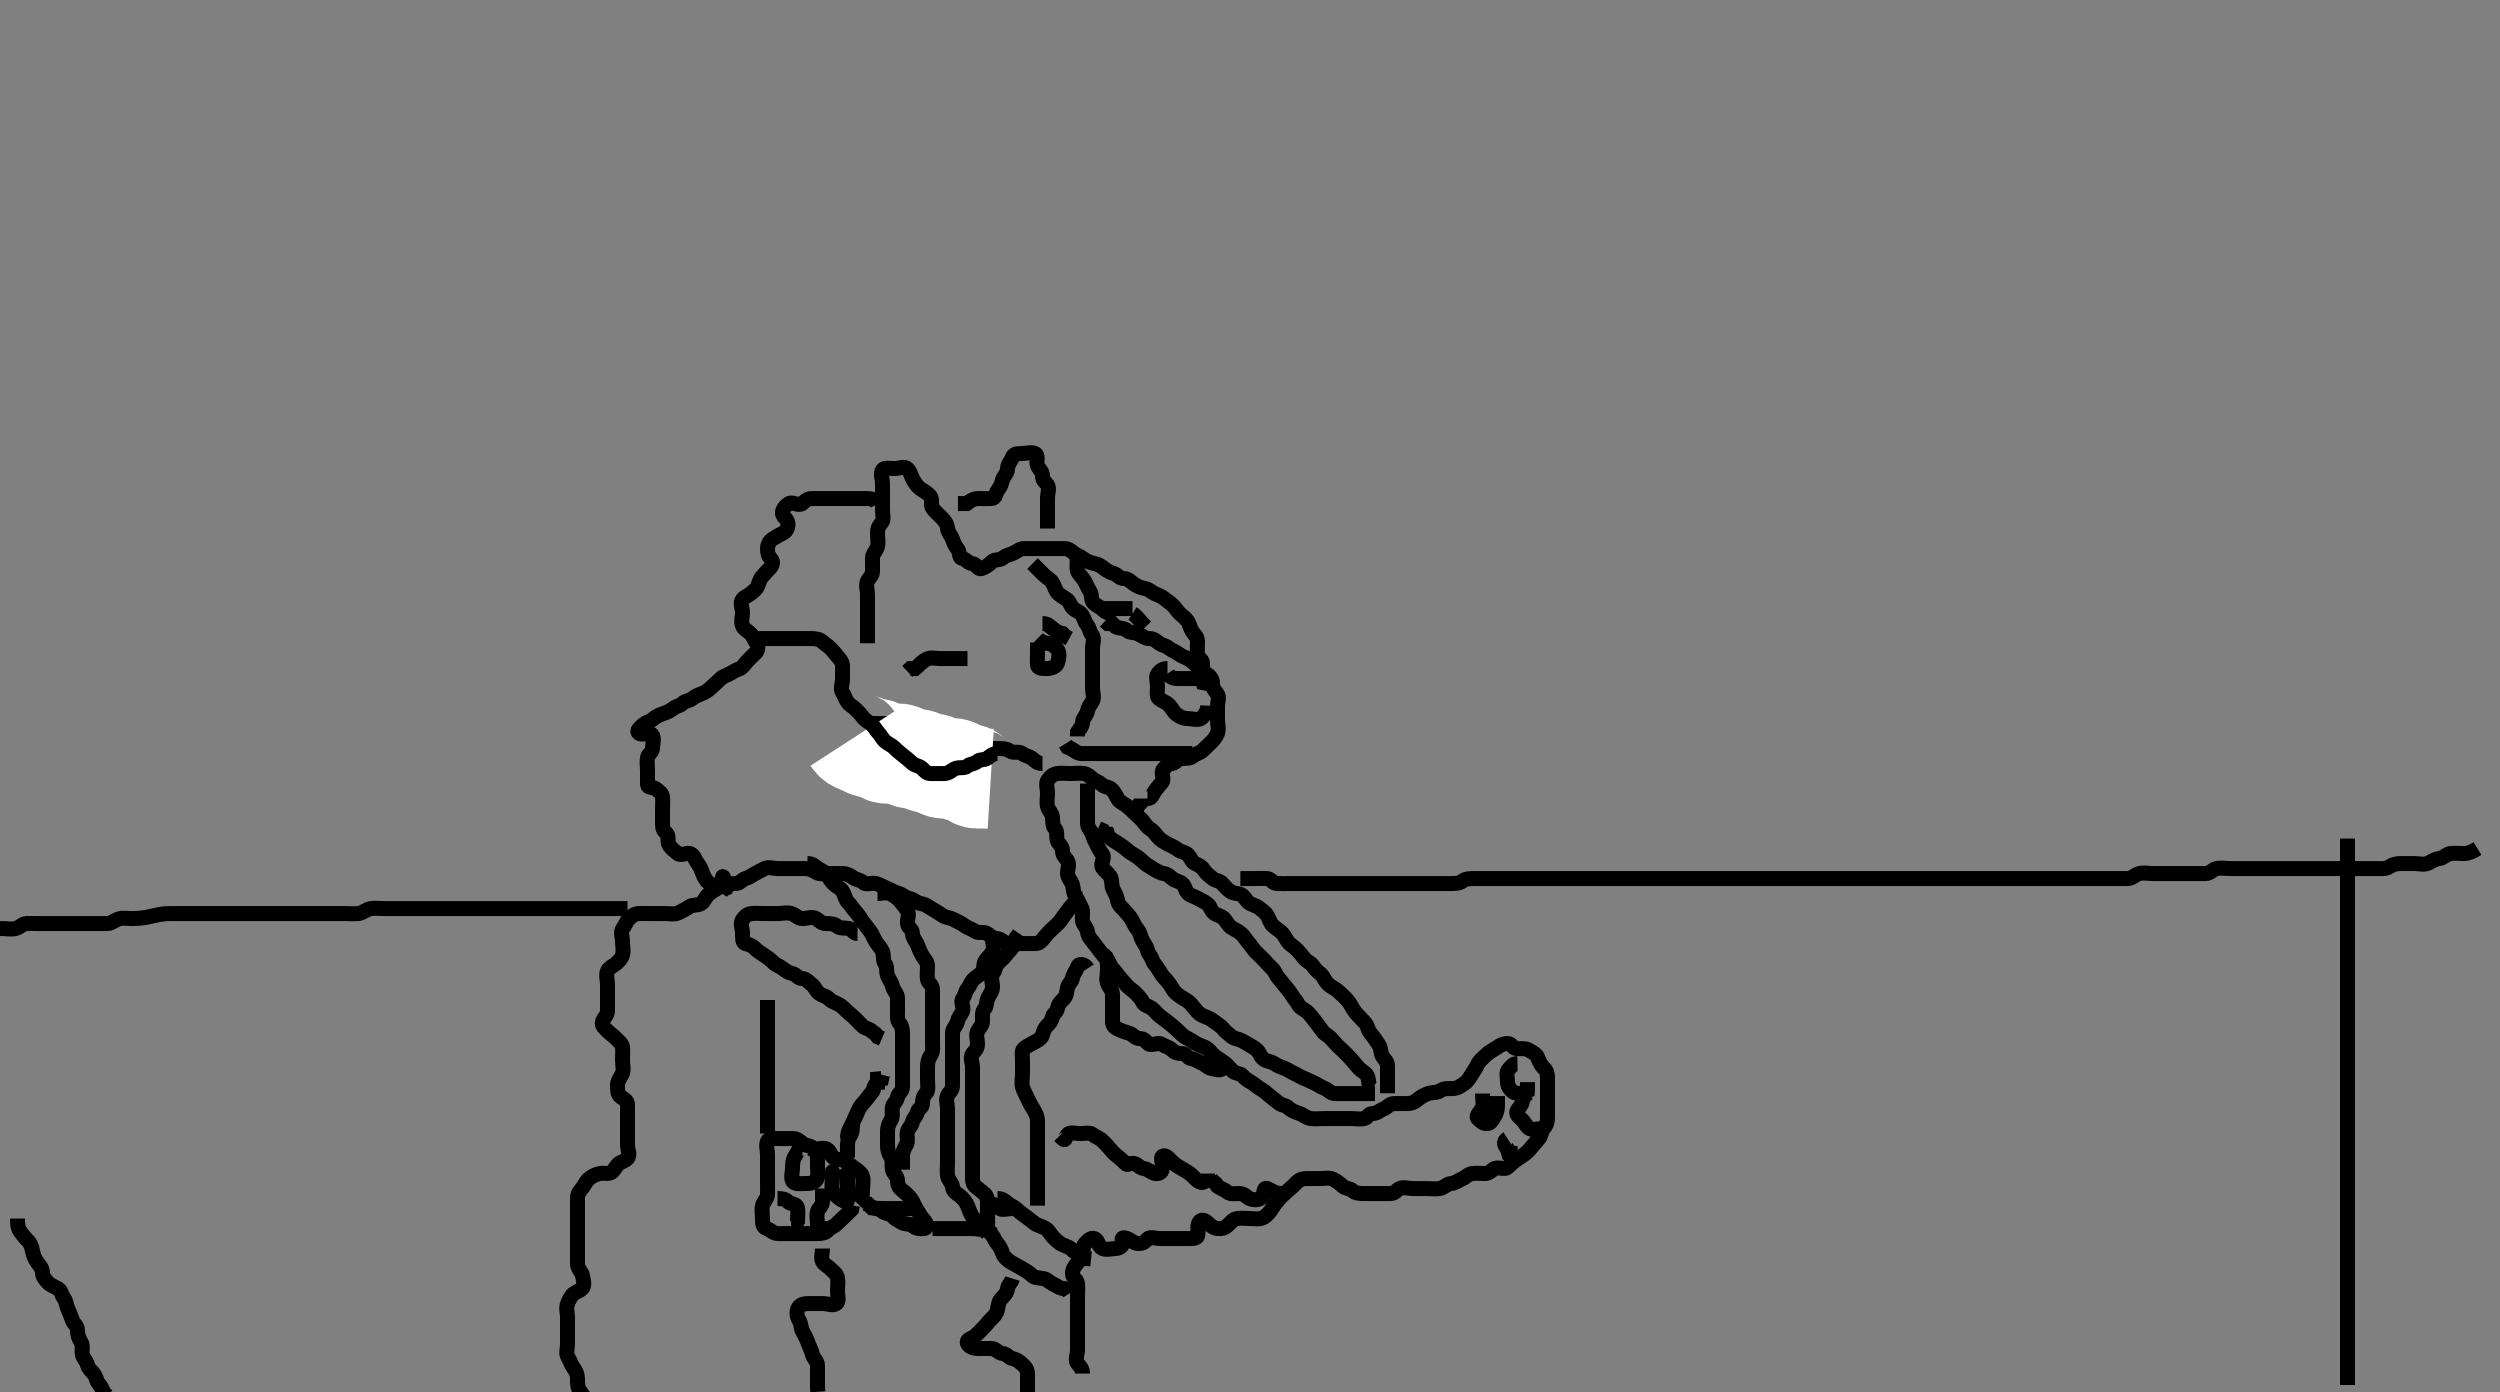 <svg width="500" height="278.422" xmlns="http://www.w3.org/2000/svg" xmlns:svg="http://www.w3.org/2000/svg" xmlns:xlink="http://www.w3.org/1999/xlink">
 <rect width="100%" height="100%" fill="#808080" stroke="none"/>
 <!-- Created with SVG-edit - http://svg-edit.googlecode.com/ -->
 <g display="inline" class="layer">
  <title>Layer 1</title>
  <path t="0,130,150,167,174,217,220,233,260,284,296,308,325,341,349,362,394,427,455,479,507,514,530,569,605,661,665,674,684,710,743,811,851,871,1135,1139,1499,1511,1583,1608,1653,1674,1720,1742,1752,1823,1973,1988,2021,2025,2036,2179,2204,2225,2238,2291,2296,2305,2333,2457,2471,2478,2492,2498,2511,2596,2623,2676,2760,2765,2769,2776,2793,2804,2930,2943,2950,2962,2982,2997,3021,3097,3109,3113,3143,3152,3190,3210,3210,3218,3223,3226,3239,3242,3251,3259,3271,3292,3400,3401,3421,3429,3453,3459,3517,3571,3587,3610,3626,3627,3642,3660,3676,3694,3717,3721,3738,3744,3768,3785,3793,3813,3816,3828,3875,3895,3931,3968,3993,3999,4015,4048,4089,4110,4128,4153,4164,4175,4193,4217,4230,4240,4263,4283,4311,4346,4371,4405,4441,4453,4473,4497,4517,4533,4548,4569,4569,4615,4643,4667,4696,4700,4720,4730,4738,4757,4765,4794,4841,4856,4884,4929,4947,4961,4993,5015,5039,5067,5087,5111,5143,5149,5173,5197,5217,5243,5283,5351,5362,5387,5489,5573,5719,5775,5803,5816,6043,6181,6213,6237,6249,6293,6311,6328,6367,6395,6407,6463,6463,6507,6517,6549,6585,6681,6755,6778,6799,6819,6855,6873,6879,6917,6941,6957,6982,7017,7337,7467,7479,8151,8183,8203,8243,8255,8293,8312,8333,8429,8542,8583,8629,8653,8692,8717,8765,8776,8799,8830,8871,8907,8951,8955,8979,9032,9085,9101,9116,9141,9169,9178,9213,9231,9263,9264,9299,9329,9353,9397,9417,9449,9469,9497,9523,9527,9571,9591,9615,9639,9647,9679,9682,9737,9757,9797,9837,9887,9891,9923,9951,9963,10027,10033,10073,10081,10113,10161,10169,10243,10275,10327,10339,10371,10397,10437,10474,10481,10517,10521,10547,10555,10603,10607,10630,10635,10671,10675,10723,10753,10785,10821,10853,10869,10905,10911,10939,10974,10979,11003,11031,11031,11067,11113,11135,11148,11157,11181,11209,11221,11241,11264,11295,11327,11335,11339,11375,11391,11414,11449,11485,11505,11521,11557,11585,11624,11639,11667,11711,11735,11751,11756,11805,11845,11893,11941,12011,12055,12103,12141,12201,12244,12289,12310,12351,12439,12505,12577,12597,12645,12653,12719,12772,12811,12861,12869,12901,12925,12947,12990,12993,13027,13032,13049,13075,13087,13111,13119,13187,13215,13238,13269,13318,13341,13348,13371,13412,13443,13467,13499,13519,13535,13557,13577,13599,13617,13621,13653,13677,13717,13739,13787,13791,13819,13835,13865,13883,13909,13933,13953,13977,13993,13998,14021,14032,14065,14069,14087,14103,14151,14167,14183,14184,14207,14216,14243,14257,14273,14309,14313,14350,14353,14365,14382,14417,14435,14456,14467,14483,14527,14543,14549,14555,14582,14591,14596,14609,14636,14654,14667,14699,14717,14733,14753,14777,14800,14803,14832,14849,14859,14881,14911,14932,14977,15005,15042,15054,15093,15125,15231,15251,15299,15361,15421,15457,15563,15635,15694" d="M216.5,274.711C216.5,273.711 216.03,273.349 215.5,272.675C214.937,271.959 215.5,270.878 215.5,270.064C215.5,269.136 215.5,268.286 215.5,267.358C215.5,266.427 215.5,265.544 215.5,264.675C215.5,263.764 215.5,262.878 215.5,262.064C215.5,261.136 215.5,260.286 215.5,259.358C215.5,258.427 215.609,257.538 215.5,256.686C215.388,255.811 214.5,255.654 214.5,254.732C214.5,253.832 214.826,253.414 215.378,252.711C215.828,252.14 216.317,251.785 216.5,251.136C216.751,250.246 216.449,249.31 217,248.732C217.468,248.241 218.139,247.396 218.925,247.722C219.662,248.027 219.656,249.357 220.495,249.707C221.31,250.047 222.216,249.721 223.075,249.711C224,249.701 224.816,249.003 224.5,248.211C224.244,247.568 224.581,247.404 225.416,247.712C226.136,247.979 226.784,248.711 227.721,248.711C228.557,248.711 228.886,248.461 229.5,247.796C229.989,247.267 231.111,247.711 231.979,247.711C232.925,247.711 233.853,247.711 234.721,247.711C235.585,247.711 236.5,247.711 237.415,247.711C238.216,247.711 239.315,247.794 239.5,247.211C239.78,246.329 239.346,245.283 239.784,244.512C240.199,243.783 240.87,243.97 241.5,244.544C242.006,245.006 242.655,245.627 243.521,245.711C244.411,245.797 245.02,245.56 245.557,245.064C246.214,244.457 246.551,243.855 247.443,243.711C248.322,243.569 249.147,243.711 250.075,243.711C251,243.711 251.942,243.933 252.721,243.49C253.315,243.152 254.014,242.405 254.5,241.544C254.894,240.848 255.345,240.392 255.853,239.764C256.34,239.16 256.901,238.762 257.479,238.211C257.97,237.744 258.583,237.295 259.147,236.658C259.769,235.957 260.475,235.711 261.379,235.711C262.216,235.711 263.075,235.711 264,235.711C264.925,235.711 265.872,235.458 266.667,235.878C267.354,236.241 268.046,236.738 268.521,237.211C269.045,237.732 270.034,237.673 270.511,238.136C271.041,238.651 271.925,238.711 272.853,238.711C273.721,238.711 274.667,238.711 275.525,238.711C276.416,238.711 277.216,238.711 278.147,238.711C279,238.711 279.329,237.987 279.925,237.711C280.705,237.351 281.721,237.711 282.585,237.711C283.489,237.711 284.379,237.711 285.216,237.711C286.075,237.711 287.008,237.836 287.925,237.711C288.744,237.599 289.371,236.772 290.147,236.711C291.072,236.639 291.583,236.133 292.464,235.747C293.261,235.398 293.55,234.855 294.415,234.711C295.205,234.58 296.147,234.716 297,234.711C297.925,234.706 298.361,233.941 298.925,233.711C299.784,233.362 300.931,233.977 301.5,233.49C302.11,232.968 302.562,232.415 303.216,231.995C303.987,231.5 304.563,231.1 305.075,230.711C305.608,230.306 306.072,229.72 306.5,229.211C306.923,228.709 307.321,228.245 307.784,227.71C308.308,227.104 308.234,226.28 308.721,225.711C309.244,225.101 309.5,224.49 309.5,223.544C309.5,222.69 309.5,221.796 309.5,220.995C309.5,220.064 309.5,219.211 309.5,218.286C309.5,217.358 309.5,216.49 309.5,215.544C309.5,214.686 309.326,214.123 308.784,213.626C308.118,213.015 307.837,212.182 307.5,211.427C307.194,210.743 306.539,210.539 305.853,210.064C305.15,209.578 304.143,209.803 303.279,209.711C302.487,209.627 302.415,208.712 301.511,208.711C300.621,208.71 300.043,209.035 299.333,209.544C298.623,210.054 297.925,210.286 297.216,210.995C296.585,211.626 295.849,212.127 295.5,212.932C295.184,213.663 294.799,214.087 294.333,214.878C293.939,215.547 293.518,216.264 292.853,216.707C292.113,217.199 291.443,217.711 290.536,217.711C289.667,217.711 288.802,217.63 288.075,218.136C287.357,218.637 286.446,218.421 285.621,218.711C284.869,218.976 284.069,219.445 283.5,219.932C282.89,220.455 282.279,220.711 281.415,220.711C280.496,220.711 279.621,220.694 278.784,220.711C277.925,220.729 277.474,221.466 276.853,221.711C276.028,222.037 275.416,222.71 274.525,222.711C273.621,222.712 273.544,223.566 272.853,223.711C271.945,223.901 271.075,223.711 270.147,223.711C269.216,223.711 268.333,223.711 267.464,223.711C266.553,223.711 265.796,223.711 264.857,223.711C263.925,223.711 263.067,223.827 262.147,223.711C261.258,223.6 260.646,222.953 259.925,222.711C259.115,222.44 258.276,222.13 257.667,221.544C257.048,220.95 256.41,221.134 255.784,220.626C255.067,220.044 254.63,219.757 254,219.211C253.288,218.593 252.721,218.13 252,217.711C251.432,217.381 250.992,216.906 250.279,216.49C249.531,216.054 248.939,215.649 248.5,215.136C248.073,214.638 247.042,214.735 246.521,214.211C246.043,213.73 245.556,213.085 245.075,212.711C244.539,212.295 243.92,211.887 243.216,211.427C242.436,210.918 242.214,210.322 241.5,209.768C240.84,209.256 240.036,209.155 239.279,208.711C238.586,208.305 238.142,207.973 237.415,207.626C236.61,207.241 236.078,206.62 235.505,206.064C235.054,205.627 234.446,205.145 233.925,204.711C233.41,204.282 232.791,203.817 232.147,203.358C231.39,202.819 231.052,202.203 230.415,201.712C229.698,201.161 228.857,201.17 228.5,200.358C228.224,199.732 227.715,199.247 227.216,198.71C226.671,198.123 226.058,197.814 225.536,197.286C225.046,196.79 224.584,196.158 224.147,195.707C223.592,195.133 223.216,194.427 222.557,193.768C222,193.211 221.832,192.217 221.279,191.711C220.691,191.174 220.405,190.774 219.925,190.136C219.391,189.426 218.906,188.819 218.5,188.286C218.111,187.775 217.611,187.28 217.5,186.358C217.4,185.534 216.644,185.029 216.5,184.136C216.365,183.297 216.722,182.269 216.279,181.49C215.851,180.738 215.632,180.062 215.147,179.358C214.626,178.602 214.723,177.802 214.5,176.995C214.279,176.198 213.5,175.544 213.5,174.711C213.5,173.796 213.972,172.832 213.443,172.064C212.959,171.362 212.51,171.064 212.5,170.136C212.49,169.211 211.726,168.836 211.5,168.211C211.185,167.341 211.548,166.313 211,165.732C210.54,165.244 210.532,164.427 210.5,163.49C210.471,162.653 209.68,162.121 209.5,161.286C209.304,160.379 209.5,159.49 209.5,158.626C209.5,157.7 209.08,156.623 209.585,155.995C210.152,155.292 210.552,154.855 211.464,154.711C212.323,154.576 213.216,154.711 214.075,154.711C215,154.711 215.863,154.572 216.784,154.711C217.525,154.823 217.851,155.224 218.5,155.747C219.178,156.294 219.75,156.359 220.378,156.932C220.992,157.492 221.772,157.307 222.378,157.932C222.934,158.506 223.149,159.017 223.557,159.768C223.956,160.502 224.9,160.748 225.489,161.286C225.98,161.734 226.476,162.169 227,162.69C227.481,163.168 228.107,163.671 228.5,164.136C228.967,164.69 229.356,165.357 229.925,165.711C230.627,166.148 231.057,166.748 231.557,167.358C232.097,168.018 232.613,168.25 233.378,168.711C234.062,169.122 234.896,169.359 235.5,169.878C236.107,170.399 236.896,170.359 237.5,170.878C238.108,171.4 238.304,172.377 239,172.69C239.844,173.07 240.357,173.357 240.784,173.995C241.319,174.794 241.874,175.164 242.521,175.69C243.214,176.255 243.845,176.034 244.443,176.711C244.926,177.258 245.408,177.796 246.075,178.286C246.789,178.811 247.805,178.575 248.447,179.064C249.112,179.569 249.287,180.33 250,180.69C250.826,181.108 251.464,181.227 252,181.711C252.487,182.151 253.06,182.444 253.464,183.136C253.932,183.938 254.054,184.627 254.505,185.064C255.078,185.62 255.784,185.995 256.416,186.627C257,187.211 257.323,188.128 257.853,188.654C258.372,189.171 259.056,189.531 259.5,190.064C259.953,190.607 260.364,191.016 260.853,191.658C261.358,192.324 262.113,192.512 262.5,193.064C262.977,193.744 263.458,194.288 264.075,194.747C264.717,195.226 264.925,196.136 265.584,196.795C266.216,197.427 267.027,197.681 267.511,198.136C268.11,198.701 268.7,199.186 269.333,199.878C269.881,200.476 270.242,201.148 270.667,201.878C271.141,202.693 271.692,203.104 272.216,203.71C272.679,204.245 273.278,204.657 273.499,205.427C273.756,206.322 274.128,206.664 274.5,207.136C274.919,207.67 275.324,208.291 275.784,208.995C276.293,209.775 276.028,210.59 276.557,211.358C277.041,212.061 277.5,212.358 277.5,213.286C277.5,214.211 277.5,215.064 277.5,215.995L277.5,216.878L277.5,217.764L277.5,218.654" id="svg_1" stroke-width="3" stroke="#000" fill="none"/>
  <path t="23428,23577,23593,23605,23621,23641,23661,23692,23716,23731,23767,23796,23803,23823,23832,23836,23853,23859,23877,23882,23905,23929,23938,23972,23978,23982,24010,24022,24030,24047,24063,24079,24085,24095,24107,24116,24132,24163,24175,24191,24195,24204,24229,24245,24254,24265,24294,24301,24325,24341,24382,24416,24423,24437,24460,24480,24520,24537,24570,24619,24623,24674,24713,24717,24747,24753,24779,24795,24807,24839,24856,24872,24900,24904,24926,24946,24962,24973,24993,25034,25044,25065,25089,25127,25132,25160,25179,25200,25236,25244,25294,25298,25310,25350,25371,25394,25464,25467,25507,25540,25547,25589,25604,25634,25638,25702,26204,26236,26279,26366,26397,26462,26488,26535,26641,26678,26726,26817" d="M217.5,156.711C217.5,157.59 217.5,158.427 217.5,159.286C217.5,160.211 217.5,161.136 217.5,161.995C217.5,162.932 217.5,163.796 217.5,164.71C217.5,165.59 218.238,166.095 218.5,166.932C218.782,167.835 219.068,168.385 219.464,169.136C219.865,169.897 219.999,170.259 220.5,170.878C221.057,171.567 219.985,172.818 220.5,173.544C220.939,174.164 221.555,174.587 222,175.232C222.507,175.966 222.215,177.011 222.585,177.795C222.925,178.515 223.394,179.218 223.5,180.064C223.612,180.953 224.372,181.508 224.925,182.136C225.546,182.84 226.068,183.385 226.464,184.136C226.865,184.897 226.986,185.269 227.5,185.878C228.054,186.535 228.101,187.381 228.5,188.136C228.817,188.736 229.315,189.231 229.5,190.064C229.654,190.755 230.21,191.184 230.505,192.064C230.74,192.768 231.278,193.153 231.721,193.932C232.149,194.685 232.54,195.244 233,195.732C233.548,196.313 234.042,196.925 234.5,197.747C234.923,198.508 235.439,198.862 236.147,199.358C236.851,199.851 237.583,200.127 238.147,200.764C238.77,201.465 239.079,201.953 239.667,202.544C240.289,203.17 241.17,203.312 241.925,203.711C242.525,204.028 243.08,204.535 243.784,204.995C244.531,205.483 244.814,206.081 245.501,206.626C246.156,207.146 246.458,207.553 247.147,207.711C248.052,207.919 248.609,208.249 249.378,208.711C250.062,209.122 250.866,209.505 251.443,210.064C251.968,210.573 251.971,211.142 252.585,211.71C253.257,212.331 254.109,212.229 254.853,212.716C255.535,213.162 256.132,213.391 257,213.711C257.624,213.941 258.076,214.353 258.925,214.722C259.657,215.04 260.059,215.397 260.925,215.722C261.632,215.987 262.229,216.33 263.075,216.711C263.686,216.987 264.132,217.391 265,217.711C265.624,217.941 266.075,218.706 267,218.711C267.853,218.716 268.784,218.711 269.667,218.711C270.557,218.711 271.443,218.711 272.333,218.711L273.147,218.711L274.075,218.711L275,218.711" id="svg_3" stroke-width="3" stroke="#000" fill="none"/>
  <path t="27681,27855,27884,27934,27956,27977,27986,28022,28034,28058,28063,28075,28108,28116,28127,28132,28155,28175,28200,28212,28232,28237,28266,28272,28310,28339,28355,28366,28378,28416,28432,28460,28472,28489,28507,28516,28544,28569,28576,28583,28613,28625,28630,28650,28678,28710,28741,28750,28762,28789,28812,28824,28852,28864,28879,28908,28924,28986,28986,29022,29042,29072,29086,29102,29120,29140,29156,29176,29192,29206,29211,29236,29243,29268,29293,29310,29330,29362,29369,29381,29409,29414,29434,29446,29462,29472,29491,29512,29535,29580,29587,29606,29622,29644,29662,29666,29710,29717,29770,29848,29876,29888,29931" d="M274.5,217.711C273.5,217.064 273.869,216.051 273.479,215.211C273.168,214.541 272.408,214.289 271.853,213.716C271.416,213.265 270.94,212.652 270.5,212.136C270.074,211.637 269.57,211.155 269.147,210.707C268.599,210.125 268.078,209.697 267.511,209.136C267.077,208.708 266.647,208.186 266.216,207.71C265.678,207.116 264.992,206.871 264.536,206.286C263.973,205.563 263.531,204.846 263,204.211C262.437,203.537 262.036,202.926 261.499,202.427C260.912,201.882 260.043,201.661 259.621,200.833C259.268,200.139 258.83,199.779 258.5,199.211C258.081,198.49 257.494,197.825 257,197.211C256.417,196.486 255.921,195.91 255.5,195.358C255.084,194.815 255.045,194.288 254.443,193.716C253.785,193.091 253.533,192.805 253,192.211C252.37,191.509 251.646,190.898 251.075,190.286C250.478,189.646 250.137,188.998 249.557,188.358C249.065,187.816 248.779,187.178 248.216,186.711C247.639,186.232 247.063,185.969 246.333,185.544C245.662,185.154 245.329,184.3 244.784,183.712C244.285,183.176 243.518,183.127 242.853,182.654C242.124,182.136 242.182,181.347 241.5,180.796C240.939,180.343 240.387,180.172 239.622,179.711C238.938,179.3 238.014,179.153 237.5,178.544C236.962,177.907 237.052,177.203 236.415,176.712C235.686,176.152 235.146,176.245 234.479,175.711C233.782,175.152 233.512,174.81 232.784,174.711C231.932,174.595 231.338,174.167 230.553,173.707C229.821,173.278 229.113,172.842 228.536,172.286C228.036,171.804 227.425,171.295 226.667,170.878C226.001,170.511 225.574,170.137 225.075,169.711C224.559,169.271 223.92,168.887 223.216,168.427C222.469,167.94 221.784,167.626 221.5,166.796L220.667,166.711L220.443,166.064L219.622,165.711" id="svg_4" stroke-width="3" stroke="#000" fill="none"/>
  <path t="31487,31758,31794,31846,31882,31887,31913,31968,32014,32898,32910,32942,32962,33000,33064,33084,33120,33173,33214,33226,33246,33270,33298,33314,33360,33376,33436,33458,33484,33530,33546,33582,33618,33650,33676,33700,33704,33726,33772,33820,33898,33914,33977,33982,33986,34014,34034,34072,34088,34152,34568,34586,34614,34630,34650,34682,34702,34764,34824,34828,34868,34934,34954,34961,34992,35010,35026,35046,35108,35160,35184,35224,35346" d="M229.5,159.711C230.378,159.711 230.458,158.969 230.925,158.286C231.455,157.512 231.816,157.13 232.378,156.49C232.955,155.834 232.063,154.491 232.667,153.878C233.265,153.271 233.5,152.783 234.333,152.711C235.146,152.641 235.492,151.772 236.216,151.711C237.144,151.633 238.02,151.734 238.511,151.286C239.1,150.748 239.907,150.681 240.489,150.136C240.985,149.673 241.549,149.127 242,148.69C242.574,148.135 243.153,147.545 243.5,146.654C243.829,145.809 243.5,144.878 243.5,144.064C243.5,143.136 243.5,142.211 243.5,141.358C243.5,140.427 243.935,139.368 243.415,138.712C242.869,138.025 242.501,137.544 242.5,136.69C242.499,135.795 242.005,135.204 241.216,134.71C240.529,134.279 239.985,133.749 239.489,133.286C238.907,132.741 238.298,132.157 237.521,131.732C236.754,131.312 236.323,131.238 235.622,130.711C235.026,130.263 234.411,130.132 233.784,129.626C233.081,129.059 232.518,129.126 231.853,128.654C231.124,128.136 230.784,127.711 229.853,127.711C229,127.711 228.417,127.133 227.536,126.747C226.739,126.398 225.964,126.618 225.464,126.136C224.887,125.58 223.853,125.711 223.147,125.358L222.464,124.711L221.557,124.711L221,124.211" id="svg_5" stroke-width="3" stroke="#000" fill="none"/>
  <path t="36584,36910,36964,37001,37029,37052,37056,37088,37118,37130,37179,37202,37250,37316,37332,37376,37388,37400,37436,37452,37462,37477,37491,37502,37531,37561,37574,37598,37618,37622,37656,37672,37684,37710,37716,37736,37745,37762,37784,37788,37814,37826,37854,37876,37879,37898,37934,37946,37962,37978,37986,38016,38045,38073,38084,38120,38156,38186,38211,38246,38258,38290,38311,38339,38372,38384,38396,38412,38420,38436,38445,38456,38478,38484,38562,40628,40670,40766,40782,40853,40892,40916,40932,40979,40998,41019,41047,41079,41094,41122,41138,41156,41156,41188,41195,41204,41224,41232,41252,41272,41288,41297,41320,41324,41342,41362,41382,41406,41430,41486,41718,41766,41782,41869,41904,41930,41933,41948,41988,42016,42038,42063,42079,42098,42110,42135,42146,42170,42180,42206,42236,42256,42280,42309,42324,42346,42356,42372,42407,42429,42434,42447,42458,42479,42507,42518,42534,42546,42554,42568,42584,42596,42616,42657,42668,42771" d="M241.5,134.711C240.585,134.427 240.502,133.544 240.5,132.675C240.498,131.768 239.561,131.719 239.5,130.995C239.422,130.067 239.502,129.211 239.5,128.286C239.498,127.358 238.885,126.935 238.5,126.358C238.038,125.668 237.923,124.753 237.464,124.136C236.985,123.494 236.418,123.164 235.925,122.675C235.398,122.153 235.082,121.547 234.501,120.995C234.024,120.541 233.397,120.164 232.853,119.711C232.32,119.267 231.709,119.063 230.925,118.711C230.314,118.437 229.839,117.861 229,117.711C228.179,117.565 227.366,117.229 226.667,116.711C226.056,116.26 225.584,115.711 224.784,115.711C223.853,115.711 223.549,114.95 222.784,114.712C221.963,114.458 221.407,114.151 220.853,113.711C220.364,113.323 219.831,112.909 218.925,112.711C218.091,112.529 217.333,112.269 216.622,111.711C216.035,111.251 215.413,111.13 214.784,110.626C214.078,110.06 213.667,109.711 212.784,109.711C211.925,109.711 211,109.711 210.147,109.711C209.216,109.711 208.279,109.711 207.447,109.711C206.525,109.711 205.667,109.711 204.784,109.711C203.925,109.711 203.345,110.361 202.495,110.711C201.687,111.044 201.186,111.081 200.499,111.626C199.844,112.146 198.964,111.804 198.464,112.286C197.887,112.842 197.225,113.419 196.333,113.711C195.541,113.971 195.285,112.774 194.464,112.711C193.56,112.642 193.333,111.88 192.489,111.711C191.666,111.546 192.075,110.469 191.5,109.768C191.037,109.204 190.799,108.681 190.5,107.833C190.235,107.08 189.578,106.486 189.5,105.626C189.416,104.7 188.854,104.067 188.216,103.427C187.558,102.767 187.109,102.424 186.557,101.707C186.023,101.012 186.584,99.938 186.075,99.286C185.5,98.55 184.752,98.239 184,97.69C183.403,97.255 182.933,96.516 182.5,95.7C182.106,94.959 182.117,94.429 181.495,93.768C180.895,93.131 179.784,93.711 178.925,93.711C178,93.711 176.838,93.451 176.5,93.995C176.005,94.791 176.5,95.764 176.5,96.69C176.5,97.59 176.5,98.427 176.5,99.286C176.5,100.211 176.5,101.136 176.5,101.995C176.5,102.932 176.852,103.961 176.279,104.59C175.719,105.203 175.5,105.747 175.5,106.627C175.5,107.544 175.696,108.379 175.5,109.286C175.32,110.121 174.518,110.685 174.5,111.59C174.483,112.427 174.5,113.286 174.5,114.211C174.5,115.136 173.894,115.486 173.536,116.136C173.088,116.949 173.5,117.995 173.5,118.878C173.5,119.747 173.5,120.658 173.5,121.544C173.5,122.358 173.5,123.286 173.5,124.136C173.5,125.064 173.5,125.995 173.5,126.878L173.5,127.736L173.5,128.654" id="svg_6" stroke-width="3" stroke="#000" fill="none"/>
  <path t="45237,45505,45533,45563,45595,45604,45629,45636,45661,45668,45682,45702,45728,45744,45750,45763,45782,45823,45830,45997,46030,46079,46098,46106,46114,46138,46167,46170,46190,46213,46240,46273,46284,46312,46399,46434,46511,46530,46565,46605,46633,46648,46685,46700,46787" d="M209.5,105.711C209.5,104.064 209.5,103.136 209.5,102.286C209.5,101.358 209.5,100.49 209.5,99.544C209.5,98.69 209.938,97.665 209.5,96.995C209.113,96.403 208.5,96.136 208.5,95.211C208.5,94.286 207.878,93.926 207.521,93.211C207.14,92.448 207.767,91.151 207.075,90.747C206.332,90.314 205.279,90.711 204.415,90.711C203.525,90.711 202.752,90.746 202.5,91.427C202.213,92.203 201.5,92.878 201.5,93.764C201.5,94.654 200.721,95.198 200.5,95.995C200.25,96.898 200.071,97.359 199.585,97.995C199.047,98.7 199.219,99.668 198.279,99.711C197.417,99.75 196.525,99.711 195.622,99.711C194.784,99.711 194.075,100.136 193.333,100.711L192.5,100.711L191.585,100.712" id="svg_7" stroke-width="3" stroke="#000" fill="none"/>
  <path t="48876,49040,49064,49089,49100,49135,49146,49166,49174,49195,49214,49234,49247,49265,49283,49298,49302,49308,49315,49324,49340,49360,49421,49469,49522,49567,49578,49693,49721,49741,49747,49768,49817,49835,49865,49911,49926,49975,50052,50060,50068,50101,50108,50120,50131,50169,50299,50310,50343,50355,50368,50384,50400,50416,50432,50449,50484,50570,50623,50679,50729,50741,50745,50760,50793,50814,50857,50907,50927,50991,51039,51050,51073,51080,51092,51100,51117,51132,51136,51149,51152,51168,51177,51184,51199,51201,51216,51220,51233,51238,51250,51258,51265,51274,51294,51311,51318,51323,51338,51354,51367,51386,51402,51417,51449,51521,51565,51577,51580,51596,51602,51699,51723,51755,51766,51781,51800,51815,51831,51848,51861,51889,51915,51941,51967,51983,51991,52027,52051,52071,52095,52102,52115,52125,52136,52145,52177,52188,52241,52253,52273,52319,52339,52354,52370,52403,52423,52448,52459,52472,52488,52508,52581,52675,52687,52771,52807,52836,52852,52865,52877,53027,53034,53050,53059,53066,53074,53086,53095,53106,53111,53128,53154,53167,53177,53188,53229,53236,53260,53301,53316,53332,53345,53354,53365,53386,53419,53426,53454,53467,53483,53491,53500,53522,53550,53561,53572,53875,53888,53900,53929,53940,53961,53972,54103,54151,54203,54218,54223,54228,54240,54249,54257,54283,54313,54320,54333,54345,54350,54361,54368,54392,54399,54417,54455,54462,54486,54500,54511,54532,54555,54567,54575,54588,54608,54625,54641,54650,54712,54728,54744,54752,54764,54775,54779,54786,54800,54811,54833,54855,54870,54890,54907,54926,54940,54956,55017,55053,55089,55100,55111,55122,55138,55143,55163,55175,55191,55208,55219,55236,55254,55263,55274,55288,55304,55320,55345,55377,55437,55479,55491,55506,55522,55542,55554,55570,55586,55617,55657,55684,55689,55713,55721,55734,55741,55749,55768,55777,55788,55817,55822,55838,55867,55887,55903,55919,55934,55948,55959,55968,55992,56018,56053,56057,56109,56121,56137,56275,56279,56307,56327" d="M175.5,100.711C174.853,99.711 173.925,99.711 173.075,99.711C172.147,99.711 171.279,99.711 170.333,99.711C169.479,99.711 168.585,99.711 167.784,99.711C166.853,99.711 165.925,99.711 165.075,99.711C164.147,99.711 163.279,99.711 162.333,99.711C161.479,99.711 161.052,100.219 160.415,100.71C159.693,101.265 158.506,100.287 157.784,100.711C157.217,101.044 156.645,101.665 156.5,102.358C156.325,103.193 157.224,103.596 157.489,104.286C157.822,105.149 157.39,106.241 156.585,106.626C155.858,106.973 155.4,107.276 154.667,107.711C153.95,108.136 153.5,108.878 153.5,109.764C153.5,110.658 153.682,111.257 154.216,111.796C154.833,112.419 154.354,113.302 153.853,113.768C153.198,114.377 152.917,114.809 152.464,115.286C151.912,115.866 151.889,116.444 151.5,117.286C151.225,117.882 150.656,118.268 150.147,118.711C149.614,119.176 149.001,119.259 148.5,119.878C147.94,120.57 148.5,121.658 148.5,122.544C148.5,123.358 148.146,124.365 148.521,125.211C148.83,125.909 149.644,126.235 150.147,126.768C150.733,127.388 150.826,128.009 151.378,128.711C151.828,129.282 151.485,130.339 151,130.711C150.473,131.116 149.97,131.744 149.479,132.211C148.901,132.762 148.616,133.485 148,133.711C147.132,134.031 146.767,134.271 146.075,134.675C145.273,135.143 144.588,135.268 144.147,135.716C143.576,136.297 142.965,136.801 142.464,137.286C141.888,137.843 141.234,138.403 140.416,138.71C139.554,139.033 139.138,139.181 138.464,139.711C137.772,140.255 137.177,140.047 136.5,140.675C135.872,141.259 135.324,141.183 134.622,141.711C134.026,142.159 133.511,142.43 132.667,142.711C131.876,142.975 131.104,143.359 130.5,143.878C129.893,144.399 129.163,144.441 128.585,144.995C128.023,145.534 127.147,146.142 127.784,146.626C128.534,147.195 129.836,146.313 130.378,146.932C130.953,147.589 130.5,148.732 130.5,149.626C130.5,150.427 129.68,150.711 129.5,151.544C129.328,152.34 129.5,153.286 129.5,154.136C129.5,155.064 129.481,155.995 129.5,156.878C129.518,157.712 130.614,157.311 131.216,157.796C131.937,158.378 132.439,158.703 132.5,159.427C132.578,160.355 132.5,161.211 132.5,162.136C132.5,163.064 132.5,163.932 132.5,164.795C132.5,165.722 132.714,166.141 133.333,166.711C133.875,167.209 133.357,168.368 133.853,169.064C134.39,169.818 134.932,170.213 135.557,170.711C136.253,171.266 137.441,170.359 138.147,170.768C138.955,171.237 138.973,171.924 139.501,172.626C140.024,173.32 140.21,173.765 140.5,174.59C140.765,175.342 141.233,176.272 141.925,176.675C142.668,177.108 143.969,177.226 144.5,176.654C145.128,175.979 144.5,174.833 144.5,175.544C144.5,176.358 144.173,177.274 143.415,177.711C142.655,178.149 142.163,178.441 141.585,178.995C141.023,179.534 140.843,180.333 140.216,180.711C139.46,181.167 138.572,180.865 137.853,181.358C137.148,181.842 136.45,182.168 135.622,182.59C134.928,182.943 133.925,182.711 133.075,182.711C132.147,182.711 131.279,182.711 130.333,182.711C129.475,182.711 128.583,182.679 127.667,182.711C126.851,182.74 126.318,183.257 125.784,183.796C125.166,184.42 125.111,184.997 124.557,185.711C124.045,186.371 124.5,187.416 124.5,188.275C124.5,189.211 124.756,190.1 124.499,190.995C124.278,191.765 123.743,192.24 123.216,192.711C122.657,193.21 121.89,193.446 121.536,194.136C121.113,194.963 121.5,195.995 121.5,196.878C121.5,197.736 121.5,198.626 121.5,199.544C121.5,200.358 121.502,201.286 121.5,202.136C121.498,203.064 120.767,203.576 120.511,204.286C120.196,205.156 121.084,205.76 121.521,206.211C122.077,206.785 122.671,207.123 123.216,207.71C123.715,208.247 124.416,208.697 124.5,209.427C124.598,210.28 124.5,211.211 124.5,212.064C124.5,212.995 124.807,213.954 124.443,214.764C124.099,215.528 123.5,216.136 123.5,217.064C123.5,217.932 123.486,218.917 124.147,219.358C124.915,219.871 125.5,220.136 125.5,220.995C125.5,221.932 125.5,222.796 125.5,223.686C125.5,224.512 125.5,225.426 125.5,226.286C125.5,227.211 125.5,228.136 125.5,228.995C125.5,229.932 126.111,231.058 125.479,231.69C124.847,232.323 124.371,232.269 123.784,232.711C123.259,233.107 122.976,233.855 122.443,234.358C121.823,234.944 120.832,234.515 119.925,234.711C119.09,234.892 118.293,235.267 117.667,235.878C117.06,236.469 117.003,236.883 116.5,237.544C116.04,238.148 115.5,238.626 115.5,239.544C115.5,240.358 115.5,241.286 115.5,242.136C115.5,243.064 115.5,243.995 115.5,244.878C115.5,245.747 115.5,246.626 115.5,247.544C115.5,248.358 115.5,249.286 115.5,250.136C115.5,251.064 115.482,251.995 115.5,252.878C115.518,253.737 116.32,254.302 116.5,255.136C116.681,255.976 116.992,257.182 116.415,257.711C115.756,258.316 115.363,258.282 114.784,258.711C114.216,259.132 113.808,259.972 113.5,260.768C113.167,261.628 113.5,262.59 113.5,263.427C113.5,264.286 113.5,265.211 113.5,266.136C113.5,266.995 113.5,267.932 113.5,268.768C113.5,269.686 113.135,270.716 113.585,271.427C114.053,272.165 114.187,272.883 114.721,273.59C115.206,274.231 115.5,274.932 115.5,275.764C115.5,276.69 115.5,277.59 116,278.211L116.5,278.932L116.5,279.796" id="svg_8" stroke-width="3" stroke="#000" fill="none"/>
  <path t="60450,60717,60737,60761,60773,60797,60815,60827,60838,60854,60871,60899,60931,60955,60975,60992,61005,61021,61034,61053,61070,61093,61113,61149,61168,61187,61207,61243,61299,61361" d="M238.5,150.711C236.853,150.711 235.925,150.711 235.075,150.711C234.147,150.711 233.279,150.711 232.333,150.711C231.479,150.711 230.585,150.711 229.784,150.711C228.853,150.711 227.925,150.711 227.075,150.711C226.147,150.711 225.279,150.711 224.333,150.711C223.479,150.711 222.585,150.711 221.784,150.711C220.853,150.711 219.925,150.711 219.075,150.711C218.147,150.711 217.279,150.723 216.333,150.711C215.479,150.701 214.925,150.136 214.147,149.711L213.499,149.427L213.075,148.747" id="svg_9" stroke-width="3" stroke="#000" fill="none"/>
  <path t="62190,62335,62347,62384,62405,62425,62485,62509,62614,62647,62675,62675,62723,62757,62790,62833,62837,62870,62918,62944,63105,63125,63137,63145,63165,63280" d="M233.5,133.711C232.622,133.711 232.131,134.025 231.585,134.712C231.065,135.368 231.5,136.358 231.5,137.286C231.5,138.211 231.231,139.271 231.784,139.711C232.487,140.27 233.23,140.414 233.853,141.064C234.515,141.754 234.648,142.361 235.333,142.878C236.031,143.404 236.667,143.711 237.536,143.711C238.416,143.711 239.437,144.109 240.147,143.711C240.736,143.382 241,142.69 241.495,142.064L241.536,141.136" id="svg_10" stroke-width="3" stroke="#000" fill="none"/>
  <path t="69462,69778,69821,69845,69932,69968,70064,70094,70130,70400,70411,70433,70522" d="M233.5,134.711C234.147,135.711 235.075,135.711 236,135.711C236.853,135.711 237.784,135.711 238.667,135.711C239.553,135.711 240.464,135.722 240.667,136.544L241.525,136.711L242.415,136.711L243,137.211" id="svg_12" stroke-width="3" stroke="#000" fill="none"/>
  <path t="80796,81074,81148,81192,81281,81382,81480,81488,81520,81531,81580,81682,81706,81731,81848,81896,81913,81929,81948,82042,82220" d="M207.5,127.711C208.075,128.286 208.857,128.62 209.721,128.711C210.513,128.795 211.071,129.282 211.5,129.932C211.975,130.653 211.792,131.761 211.5,132.59C211.235,133.342 210.279,133.711 209.333,133.711C208.479,133.711 207.543,133.715 207.5,132.995C207.445,132.065 207.5,131.211 207.5,130.286L207.5,129.358L207.5,128.49" id="svg_14" stroke-width="3" stroke="#000" fill="none"/>
  <path t="90217,90407,90462,90521,90551,90568,90783,90839,90854" d="M208.5,124.711C209.521,124.711 209.863,125.18 210.536,125.711C211.248,126.273 211.667,126.544 212.505,126.716L213.075,127.286L213.853,127.711" id="svg_16" stroke-width="3" stroke="#000" fill="none"/>
  <path t="100820,100936,100957,100981,100985" d="M226.5,122.711C227.5,123.358 227.925,124.136 228.536,124.747L229.147,125.358" id="svg_18" stroke-width="3" stroke="#000" fill="none"/>
  <path t="103584,103658,103691,103719,103735,103773,103818,103833" d="M226.5,121.711C225.622,121.711 224.784,121.711 223.925,121.711C223,121.711 222.075,121.711 221.216,121.712L220.536,122.136" id="svg_20" stroke-width="3" stroke="#000" fill="none"/>
  <path t="109940,109987,110008,110034,110054,110061,110085,110095,110105,110121,110129,110137,110145,110165,110169,110180,110185,110195,110207,110223,110228,110239,110251,110261,110279,110295,110312,110315,110335,110355,110362,110378,110411,110433,110445,110473,110501,110513,110517,110547,110559,110572,110592,110595,110615,110639,110661,110675,110679,110699,110712,110721,110733,110749,110757,110779,110789,110801,110825,110849,110865,110879,110907,110911,110945,110963,110971,110991,110996,111015,111051,111080,111117,111129,111146,111179,111229,112225,112289,112320,112331,112347,112371,112396,112419,112435,112447,112463,112495,112522,112537,112542,112553,112565,112573,112585,112609,112617,112637,112724,112775,112921,112933,112963,112981,112985,113007,113035,113063,113083,113127,113151,113163,113185,113217,113229,113257,113297,113305,113339" d="M161.5,172.711C162.378,172.711 162.814,173.081 163.501,173.626C164.156,174.146 164.808,174.181 165.333,174.878C165.85,175.563 166.082,176.122 166.667,176.711C167.231,177.28 168.054,177.577 168.479,178.211C168.948,178.909 169.014,179.905 169.667,180.544C170.262,181.128 170.479,181.647 171,182.211C171.692,182.96 172.104,183.65 172.536,184.286C173.014,184.988 173.542,185.592 174,186.211C174.553,186.958 174.737,187.675 175.216,188.427C175.663,189.131 176.179,189.551 176.489,190.286C176.82,191.07 176.505,192.064 177,192.711C177.495,193.358 177.186,194.27 177.511,195.136C177.775,195.843 178.302,196.38 178.5,197.286C178.682,198.12 179.49,198.711 179.5,199.59C179.51,200.427 179.5,201.286 179.5,202.211C179.5,203.136 179.369,204.098 179.925,204.675C180.407,205.175 180.5,205.932 180.5,206.878C180.5,207.732 180.5,208.627 180.5,209.427C180.5,210.358 180.5,211.286 180.5,212.136C180.5,213.064 180.5,213.932 180.5,214.878C180.5,215.736 180.525,216.628 180.5,217.427C180.471,218.36 179.599,218.699 179.5,219.427C179.384,220.279 178.645,220.665 178.5,221.358C178.31,222.266 178.663,223.291 178.216,223.995C177.737,224.749 177.5,225.427 177.5,226.358C177.5,227.211 177.5,228.136 177.5,228.995C177.5,229.932 177.672,230.672 178.147,231.358C178.634,232.061 178.276,233.091 178.501,233.995C178.683,234.724 179.49,235.211 179.5,236.136C179.51,236.995 179.809,237.57 180.447,238.064C181.121,238.584 181.709,239.103 182.216,239.795C182.735,240.503 182.842,241.16 183.378,241.932C183.864,242.631 184.147,243.358 184.784,243.995C185.443,244.654 185.516,245.627 184.853,245.711C183.933,245.828 183.1,245.674 182.511,245.136C182.02,244.688 181.058,244.933 180.279,244.49C179.526,244.062 178.914,243.658 178.479,243.211C177.922,242.639 176.923,242.714 176.489,242.286C175.922,241.725 175,241.711 174.216,241.427L173.585,240.796L172.784,240.711" id="svg_21" stroke-width="3" stroke="#000" fill="none"/>
  <path t="115176,115338,115365,115381,115422,115457,115495,115520,115548,115560,115587,115595,115640,115694,115715,115737,115773,115798,115835,115863,115892,115912,115919,115939,115976,116029,116073,116223,116296,116316,116350,116378,116430,116433,116482,116501,116531,116544,116572,116587,116603,116640,116687,116730,116794,116838,116850,116865,116883,116920,116955,116983,117074,117081,117117,117154,117221,117236,117271,117291,117332,117372,117406,117445,117489,117515,117532,117545,117566,117578,117591,117612,117623,117652,117723,117744,117810,117838,117906" d="M171.5,240.711C172.479,239.711 172.5,238.832 172.5,237.995C172.5,237.136 172.751,236.176 172.5,235.286C172.317,234.637 171.706,234.24 171.075,233.747C170.415,233.232 169.703,232.839 169.075,232.286C168.371,231.666 167.228,232.135 166.622,231.49C166.053,230.885 165.91,229.892 165.075,229.711C164.235,229.53 163.104,230.063 162.5,229.544C161.893,229.023 161.149,229.199 160.5,228.675C159.822,228.128 159.415,227.711 158.525,227.711C157.621,227.711 156.784,227.711 155.925,227.711C155,227.711 153.832,227.541 153.521,228.211C153.131,229.051 153.5,230.064 153.5,230.932C153.5,231.795 153.5,232.722 153.5,233.626C153.5,234.427 153.5,235.358 153.5,236.211C153.5,237.136 153.543,238.065 153.5,238.932C153.457,239.798 152.68,240.302 152.5,241.136C152.304,242.043 152.5,242.995 152.5,243.878C152.5,244.764 152.55,245.42 153.333,245.711C154.114,246.002 154.721,246.711 155.553,246.711C156.475,246.711 157.378,246.711 158.216,246.711C159.075,246.711 160,246.711 160.925,246.711C161.784,246.711 162.721,246.711 163.553,246.711C164.479,246.711 165.116,246.57 165.557,246.064C166.145,245.39 166.825,245.36 167.415,244.711C167.91,244.166 168.464,243.711 169.075,243.136L169.721,242.49L170.333,241.878L170.5,241.064" id="svg_22" stroke-width="3" stroke="#000" fill="none"/>
  <path t="120293,120464,120472,120484,120491,120507,120523,120535,120554,120559,120565,120571,120584,120591,120603,120611,120623,120635,120639,120653,120661,120669,120685,120693,120713,120729,120750,120757,120786,120797,120802" d="M153.5,226.711C153.5,225.711 153.5,224.796 153.5,223.995C153.5,223.064 153.5,222.211 153.5,221.286C153.5,220.358 153.5,219.49 153.5,218.611C153.5,217.711 153.5,216.796 153.5,215.995C153.5,215.064 153.5,214.211 153.5,213.286C153.5,212.358 153.5,211.49 153.5,210.627C153.5,209.69 153.5,208.796 153.5,207.995C153.5,207.064 153.5,206.211 153.5,205.286C153.5,204.358 153.5,203.49 153.5,202.627L153.5,201.69L153.5,200.795L153.5,199.995" id="svg_23" stroke-width="3" stroke="#000" fill="none"/>
  <path t="121920,122614,122637,122658,122673,122687,122732,122747,122748,122776,122812,122819,122852,122854,122869,122885,122902,122930,122952" d="M169.5,227.711C169.5,226.064 170.192,225.451 170.5,224.654C170.827,223.808 171.206,223.2 171.5,222.427C171.819,221.588 172.23,221.008 172.853,220.358C173.515,219.668 173.743,219.173 174.333,218.544C174.908,217.933 174.667,216.878 175.5,216.69L175.501,215.796L176.333,215.711L176.5,214.995" id="svg_24" stroke-width="3" stroke="#000" fill="none"/>
  <path t="123525,123702,123732,123776,123804,123868,123906,124006,124025" d="M170.5,224.711C170.5,225.711 170.458,226.592 170,227.211C169.447,227.958 169.5,228.878 169.5,229.764L169.5,230.658L169.5,231.544" id="svg_25" stroke-width="3" stroke="#000" fill="none"/>
  <path t="125176,125906,125980,126044,126084,126134,126213,126269,126290,126324,126385,126424,126452,126470,126486,126505,126526,126550,126558,126573,126598,126620,126650,126665,126728,126796,126812,126842,126870,126901,126914,126946,126966,126986,127003,127020,127038,127060,127072,127088,127116,127141,127156,127172,127182,127204,127234,127245,127265,127289,127309,127354,127367,127375,127392,127407,127416,127437,127460,127496,127515,127554,127578,127598,127642,127654,127666,127682,127715,127744,127752,127771,127785,127840,127870,127890,127914,127950,127974,128006,128042,128050,128075,128099,128115,128192,128228,128239,128262" d="M186.5,245.711C187.378,245.711 188.216,245.711 189.075,245.711C190,245.711 190.925,245.711 191.784,245.711C192.721,245.711 193.585,245.711 194.499,245.711C195.378,245.711 196.308,246.098 197.075,245.711C197.713,245.389 197.5,244.286 197.5,243.358C197.5,242.49 197.5,241.544 197.5,240.686C197.5,239.796 197.396,239.164 196.853,238.711C196.32,238.267 195.693,237.836 195.075,237.286C194.373,236.663 194.5,235.658 194.5,234.768C194.5,233.878 194.5,233.064 194.5,232.136C194.5,231.211 194.5,230.358 194.5,229.427C194.5,228.544 194.5,227.675 194.5,226.768C194.5,225.878 194.5,225.064 194.5,224.136C194.5,223.211 194.5,222.358 194.5,221.427C194.5,220.544 194.5,219.658 194.5,218.764C194.5,217.878 194.5,217.064 194.5,216.136C194.5,215.211 194.5,214.358 194.5,213.427C194.5,212.544 193.951,211.487 194.505,210.768C195.028,210.088 195.5,209.711 195.5,208.796C195.5,207.995 195.14,206.974 195.521,206.211C195.878,205.496 196.5,205.136 196.5,204.211C196.5,203.286 196.369,202.324 196.925,201.747C197.407,201.248 197.21,200.417 197.557,199.654C197.903,198.894 198.5,198.286 198.5,197.358C198.5,196.427 198.031,195.359 198.557,194.716C199.097,194.056 198.974,193.43 199.536,192.722C200.079,192.037 200.655,191.775 201.147,191.064C201.634,190.361 202.113,190.019 202.5,189.427C202.983,188.688 202.784,187.795 203.464,187.286L203.853,186.711" id="svg_26" stroke-width="3" stroke="#000" fill="none"/>
  <path t="129505,129640,129652,129660,129675,129691,129711,129739,129742,129771,129778,129797,129818,129822,129901,129928,129948,129984,130028,130064,130126,130146,130166,130198,130210,130222,130241,130256,130268,130284,130300,130312,130321,130343,130360,130376,130385,130400,130422,130426,130434,130450,130455,130461,130477,130494,130503,130506,130525,130541,130541,130561,130578,130588,130590,130605,130622,130632,130643,130656,130675,130691,130705,130716,130724,130739,130760,130768,130785,130802,130809,130830,130858,130902,130946,131396,131400,131423,131436,131448,131468,131490,131506,131531,131550,131578,131606,131617,131639,131652,131712,131728,131756,131788,131812,131828,131855,131874,131906,132105,132141,132152" d="M216.5,179.711C215.5,179.732 215.363,180.282 214.784,180.711C214.216,181.132 213.923,181.709 213.5,182.211C213.072,182.72 212.64,183.361 212.147,184.064C211.639,184.789 210.925,185.286 210.279,185.932C209.622,186.59 209.215,187.058 208.667,187.711C208.237,188.223 207.925,188.711 207,188.711C206.075,188.711 205.216,188.711 204.279,188.711C203.415,188.711 202.524,188.757 201.622,188.711C200.781,188.668 200.345,187.795 199.464,187.711C198.561,187.625 198.23,187.304 197.489,186.747C196.795,186.225 195.757,186.753 195.075,186.286C194.3,185.756 193.552,185.606 192.925,185.136C192.216,184.605 191.425,184.295 190.667,183.878C190.001,183.511 189.119,183.56 188.447,183.064C187.758,182.555 187.036,182.154 186.279,181.711C185.582,181.304 185.069,180.823 184.147,180.711C183.322,180.611 182.817,179.861 181.925,179.711C181.086,179.571 180.564,178.933 179.784,178.712C178.888,178.459 178.341,178.06 177.479,177.711C176.651,177.376 176.109,176.972 175.216,176.711C174.369,176.464 173.225,177.095 172.622,176.49C172.052,175.919 171.38,176.043 170.667,175.544C169.951,175.044 169.333,174.711 168.464,174.711C167.585,174.711 166.667,174.711 165.853,174.711C164.925,174.711 163.992,174.906 163.279,174.49C162.476,174.021 161.853,173.711 160.925,173.711C160,173.711 159.147,173.711 158.216,173.711C157.333,173.711 156.443,173.711 155.557,173.711C154.667,173.711 153.772,173.332 152.925,173.711C152.314,173.985 151.826,174.314 151,174.732C150.287,175.092 149.966,175.461 149.075,175.711C148.422,175.894 148,176.701 147.147,176.711C146.216,176.722 145.5,176.878 145.216,177.626L144.5,177.932L144.147,178.654" id="svg_27" stroke-width="3" stroke="#000" fill="none"/>
  <path t="134889,134936,134979,134998,135024,135030,135050,135078,135098,135110,135125,135141,135144,135164,135174,135192,135193,135208,135221,135248,135288,135298,135310,135318,135326,135330,135350,135370,135382,135392" d="M198.5,244.711C197.5,245.69 197.679,246.279 198.216,246.796C198.87,247.426 198.836,248.034 199.464,248.711C200.048,249.34 200.187,249.805 200.501,250.627C200.813,251.443 201.585,252.11 202.333,252.544C202.998,252.93 203.662,253.255 204.447,253.716C205.179,254.144 205.887,254.58 206.464,255.136C206.964,255.618 207.737,255.541 208.667,255.711C209.454,255.856 209.795,256.421 210.557,256.768C211.317,257.114 211.925,257.711 212.853,257.711L213.501,257.995L213.925,258.675" id="svg_28" stroke-width="3" stroke="#000" fill="none"/>
  <path t="136035,136134,136151,136162,136170,136174,136184,136197,136204,136224,136241,136244,136252,136274,136280,136300,136320,136324,136355,136370,136382,136394,136425,136426,136455,136471,136499,136510,136514,136532,136553" d="M199.5,239.711C200.378,239.711 200.814,240.081 201.501,240.626C202.156,241.146 202.604,241.259 203.147,241.711C203.68,242.155 204.242,242.669 204.925,243.136C205.699,243.666 206.234,244.181 206.925,244.675C207.606,245.161 208.446,245.266 209.147,245.711C209.674,246.046 210.06,246.77 210.5,247.286C210.926,247.785 211.421,248.243 212.075,248.7C212.778,249.193 213.706,249.257 214.333,249.878C214.935,250.474 215.416,250.711 216.333,250.711L216.557,251.358L217.378,251.711L218.216,251.796" id="svg_29" stroke-width="3" stroke="#000" fill="none"/>
  <path t="138419,138554,138578,138592,138610,138637,138652,138669,138709,138716,138778" d="M183.5,241.711C181.853,241.711 180.925,241.711 180.075,241.711C179.147,241.711 178.279,241.711 177.333,241.711C176.479,241.711 175.584,241.711 174.784,241.626L174.5,240.768" id="svg_30" stroke-width="3" stroke="#000" fill="none"/>
  <path t="141987,142137,142152,142181,142275,142339,142362,142386,142414,142489" d="M202.5,241.711C201.479,241.711 200.413,242.13 199.784,241.626C199.078,241.06 198.622,240.711 197.784,240.711L197.5,240.064L197,239.711L196.075,239.711" id="svg_31" stroke-width="3" stroke="#000" fill="none"/>
  <path t="154374,154431,154437,154457,154467,154484,154495,154516,154535,154547,154563,154586,154595,154619,154623,154643,154675,154698,154708,154725,154725,154740,154761,154777,154801,154833,154850,154859,154868,154879,154907,154923,154935,154951,154968,155000,155019,155034,155061,155081,155093,155109,155129,155150,155177,155189,155198,155223,155243,155251,155287,155307,155327,155339,155351,155370,155385,155403,155431,155441,155460,155493,155505,155519,155545,155553,155572,155605,155637,155659,155664,155685,155707,155739,155771,155803" d="M175.5,178.711C176.379,178.711 177.314,178.347 178.075,178.747C178.826,179.143 179.537,179.63 180.075,180.286C180.599,180.925 180.997,181.396 181.443,182.064C181.961,182.84 181.389,183.885 181.5,184.747C181.612,185.611 182.499,185.796 182.5,186.722C182.501,187.59 183.158,188.131 183.5,188.995C183.831,189.83 184.085,190.488 184.5,191.211C184.831,191.788 185.495,192.286 185.5,193.211C185.505,194.064 185.341,195.01 185.5,195.878C185.644,196.665 186.5,196.932 186.5,197.878C186.5,198.736 186.5,199.626 186.5,200.427C186.5,201.358 186.5,202.211 186.5,203.136C186.5,204.064 186.5,204.932 186.5,205.878C186.5,206.732 186.5,207.626 186.5,208.427C186.5,209.358 186.66,210.296 186.147,211.064C185.667,211.783 185.5,212.544 185.5,213.358C185.5,214.286 185.5,215.211 185.5,216.064C185.5,216.995 185.77,218.048 185.216,218.626C184.677,219.188 184.5,219.796 184.5,220.7C184.5,221.59 183.658,221.67 183.5,222.358C183.292,223.263 182.654,223.667 182.5,224.358C182.315,225.191 181.683,225.633 181.5,226.286C181.25,227.177 181.695,228.219 181.279,228.932C180.842,229.68 180.5,230.358 180.5,231.211L180.5,232.136L180.5,233.064L180.5,233.932" id="svg_34" stroke-width="3" stroke="#000" fill="none"/>
  <path t="177088,177224,177246,177274,177290,177295,177326,177358,177390,177436,177480,177516,177536,177580,177634,177646,177658,177682,177702,177734,177770,177788,177820,177828,177892,177928,177945,177978,178046,178082,178124,178156,178180,178192,178220,178236,178296,178299,178331,178358,178434,178438,178470,178516,178572,178600,178632,178648,178706,178754,178828,178880,178924,178972,178998,179023,179042,179074,179134,179178,179228,179272,179288,179320,179358,179382,179479,179518,179536,179564,179632,179656,179684,179754,179838,180029,180032,180094,180098" d="M198.5,187.711C198.5,188.59 198.871,189.512 198.5,190.286C198.181,190.95 197.584,191.408 197.075,192.136C196.573,192.853 196.937,193.932 196.333,194.544C195.735,195.151 195.322,195.296 194.784,195.796C194.097,196.435 194.037,197.083 193.511,197.747C192.947,198.458 193.095,198.976 192.536,199.711C192.031,200.375 192.851,201.502 192.5,202.286C192.226,202.897 191.698,203.38 191.5,204.286C191.318,205.12 190.518,205.685 190.5,206.544C190.482,207.427 190.5,208.286 190.5,209.211C190.5,210.064 190.5,210.995 190.5,211.932C190.5,212.768 190.5,213.675 190.5,214.544C190.5,215.427 190.502,216.286 190.5,217.211C190.498,218.064 189.774,218.525 189.5,219.136C189.121,219.983 189.5,220.932 189.5,221.796C189.5,222.711 189.5,223.59 189.5,224.427C189.5,225.358 189.5,226.211 189.5,227.136C189.5,228.064 189.5,228.932 189.5,229.796C189.5,230.716 189.5,231.59 189.5,232.427C189.5,233.358 189.375,234.22 189.5,235.136C189.612,235.955 190.424,236.584 190.5,237.358C190.591,238.282 191.273,238.627 191.925,239.136C192.629,239.687 193.189,240.341 193.5,241.136C193.829,241.979 194.068,242.711 194.5,243.358C194.874,243.919 195.5,244.211 195.925,244.722L196.489,245.286L196.853,246.064L197.489,246.7" id="svg_40" stroke-width="3" stroke="#000" fill="none"/>
  <path t="185111,185227,185238,185246,185258,185283,185286,185300,185318,185334,185350,185368,185378,185400,185417,185428,185444,185466,185476,185484,185512,185536,185604,185626,185662,185698,185714,186649,186664,186706,186731,186786,186798,186818,186834,186854,186870,186892,186912,186934,186952,186964,186988,187018,187041" d="M208.5,152.711C207.479,152.711 207.123,152.239 206.443,151.716C205.712,151.153 205.128,151.248 204.464,150.722C203.753,150.158 202.667,150.711 202,150.211C201.333,149.711 200.443,149.711 199.536,149.711C198.667,149.711 197.744,149.772 197.075,149.286C196.367,148.771 195.489,148.711 194.621,148.711C193.784,148.711 192.853,148.711 192,148.711C191.075,148.711 190.143,148.803 189.279,148.711C188.487,148.627 188.219,147.754 187.279,147.711C186.444,147.673 186.053,147.202 185.415,146.711C184.686,146.151 183.933,146.53 183.415,145.995C182.772,145.332 181.909,145.565 181.443,145.064C180.834,144.409 179.784,144.711 178.925,144.711C178,144.711 177.075,144.711 176.216,144.711L175.279,144.711L174.415,144.711" id="svg_41" stroke-width="3" stroke="#000" fill="none"/>
  <path t="193221,193296,193304,193310,193322,193330,193342,193371,193382,193404,193414,193438,193442,193462,193487,193522" d="M193.5,131.711C192.479,131.711 191.585,131.711 190.784,131.711C189.853,131.711 189,131.711 188.075,131.711C187.147,131.711 186.199,131.425 185.415,131.796C184.696,132.136 184.075,132.722 183.511,133.286L183,133.711L182.075,133.722L181.475,134.286" id="svg_43" stroke-width="3" stroke="#000" fill="none"/>
  <path t="218680,218817,218831,218867,218891,218911,218967,219145,219256,219312,219392,219542,219586,219628,219736,219798" d="M303.5,212.711C302.5,212.732 302.326,213.298 301.784,213.796C301.116,214.411 301.5,215.544 301.5,216.358C301.5,217.286 301.9,217.748 302.489,218.286C302.98,218.734 303.925,218.711 304.853,218.707L305.464,218.286L305.5,217.358L305.5,216.427" id="svg_48" stroke-width="3" stroke="#000" fill="none"/>
  <path t="220474,220650,220650,220686,220764,220804,220852,220886,220914,220935,220974,220982,221020,221053,221136,221184,221338" d="M305.5,218.711C305.333,218.878 304.644,219.39 304.5,220.211C304.34,221.123 303.887,221.403 303.5,221.995C302.987,222.78 303.773,223.375 304.379,223.932C304.989,224.495 305.101,225.047 305.721,225.59C306.377,226.163 307.511,225.711 308.415,225.711L309.216,225.711" id="svg_49" stroke-width="3" stroke="#000" fill="none"/>
  <path t="221987,222106,222125,222156,222215,222386,222410,222466,222526,222633,222640,222704,222782,222806,222826,222858,222890,222948" d="M296.5,218.711C296.5,219.732 296.714,220.655 296.5,221.427C296.279,222.224 294.976,223.137 295.585,223.71C296.244,224.33 296.498,224.668 297.333,224.711C298.146,224.753 298.366,224.061 298.853,223.358C299.37,222.611 299.5,221.833 299.5,220.995L299.5,220.136L299.5,219.211" id="svg_50" stroke-width="3" stroke="#000" fill="none"/>
  <path t="224183,224610,224646,224656,224670,224696,224982" d="M301.5,227.711C300.5,228.358 300.925,229.136 301.5,229.796L301.721,230.59L302.667,230.711L303.521,230.711" id="svg_51" stroke-width="3" stroke="#000" fill="none"/>
  <path t="230436,230674,230774,230798,230806,230948,231026,231070,231102,231142,231180,231288" d="M155.5,239.711C156.378,239.711 157.083,239.809 157.536,240.286C158.088,240.866 159.32,240.711 159.5,241.544C159.672,242.34 159.5,243.286 159.5,244.211L159.147,244.711L158.216,244.711" id="svg_52" stroke-width="3" stroke="#000" fill="none"/>
  <path t="232717,232834,232858,232902,232940,232965,233024,233036,233110,233138,233155,233222,233316,233376,233408,233416,233436,233458,233486,233510,233538,233551,233554,233615" d="M160.5,229.711C159.622,229.711 159.542,230.454 159.075,231.136C158.545,231.911 158.5,232.736 158.5,233.626C158.5,234.427 158.14,235.448 158.521,236.211C158.878,236.926 160.075,236.711 161,236.711C161.853,236.711 162.916,236.636 163.333,235.878C163.7,235.212 163.5,234.211 163.5,233.286C163.5,232.427 163.5,231.49 163.443,230.654L162.853,230.064L162.075,229.711" id="svg_54" stroke-width="3" stroke="#000" fill="none"/>
  <path t="234191,234437,234459,234461,234555,234570,234655,234670,234712,234749,234828,234927,234974,234998,235022,235044,235084,235117,235144,235230,235295" d="M166.5,234.711C166.5,233.833 166.5,234.59 166.5,235.427C166.5,236.286 166.249,237.246 166.5,238.136C166.683,238.785 167.235,239.141 167.853,239.654C168.502,240.193 169.415,240.569 169.5,240.136C169.678,239.228 169.5,238.358 169.5,237.427C169.5,236.544 169.5,235.654 169.5,234.747L169.5,233.878L169,233.211" id="svg_55" stroke-width="3" stroke="#000" fill="none"/>
  <path t="235822,235982,236039,236066,236101,236104,236152,236193,236282,236334,236402,236452,236505" d="M164.5,237.711C164.5,238.59 164.51,239.427 164.5,240.286C164.49,241.211 163.683,241.633 163.5,242.286C163.25,243.177 163.5,244.064 163.5,244.995L163.667,245.711L164.557,245.711L165.447,245.711" id="svg_56" stroke-width="3" stroke="#000" fill="none"/>
  <path t="243783,243929,243940,243966,243984,244011,244027,244055,244066,244081,244098,244118,244127,244151,244154,244170,244180,244202,244218,244226,244240,244248,244256,244272,244281,244288,244300,244313,244319,244324,244336,244346,244352,244361,244364,244372,244380,244384,244392,244397,244404,244409,244416,244420,244425,244430,244432,244437,244446,244447,244454,244459,244464,244466,244471,244475,244480,244486,244491,244496,244498,244503,244507,244512,244514,244523,244527,244527,244531,244534,244543,244547,244554,244563,244566,244570,244575,244580,244582,244590,244596,244602,244607,244612,244618,244626,244634,244639,244646,244648,244656,244662,244665,244672,244677,244681,244688,244693,244697,244700,244705,244709,244714,244716,244720,244730,244732,244737,244741,244741,244747,244748,244753,244757,244761,244768,244773,244777,244777,244781,244784,244793,244800,244808,244816,244819,244831,244843,244847,244859,244875,244882,244890,244898,244903,244913,244918,244923,244927,244931,244938,244943,244948,244950,244955,244959,244964,244966,244970,244975,244980,244982,244987,244991,244997,245001,245001,245005,245008,245017,245020,245025,245030,245032,245036,245041,245047,245053,245057,245060,245065,245072,245076,245082,245088,245093,245098,245100,245108,245116,245116,245121,245125,245132,245136,245141,245149,245156,245161,245165,245172,245177,245184,245188,245198,245204,245215,245218,245223,245223,245227,245232,245239,245243,245250,245255,245258,245267,245270,245275,245283,245287,245291,245299,245307,245311,245315,245323,245327,245332,245338,245343,245351,245355,245359,245366,245367,245371,245382,245383,245388,245393,245400,245401,245408,245416,245424,245432,245437,245446,245452,245457,245465,245472,245482,245489,245500,245505,245517,245524,245532,245540,245549,245560,245570,245586,245591,245602,245616,245619,245633,245649,245654,245667,245682,245687,245699,245716,245719,245738,245750,245784,246095,246139,246157,246193,246233,246278,246427,246549,246593,246645,246693" d="M495.5,169.711C494.443,170.358 493.621,170.711 492.784,170.711C491.925,170.711 490.992,170.586 490.075,170.711C489.256,170.823 488.679,171.627 487.853,171.711C486.93,171.805 486.417,172.289 485.536,172.675C484.739,173.025 483.853,172.711 482.925,172.711C482,172.711 481.147,172.711 480.216,172.711C479.333,172.711 478.564,172.866 477.853,173.358C477.15,173.845 476.216,173.711 475.279,173.711C474.415,173.711 473.501,173.711 472.621,173.711C471.784,173.711 470.925,173.711 470,173.711C469.075,173.711 468.216,173.711 467.279,173.711C466.416,173.711 465.525,173.711 464.621,173.711C463.784,173.711 462.889,173.711 462.021,173.711C461.064,173.711 460.204,173.711 459.279,173.711C458.4,173.711 457.525,173.711 456.699,173.711C455.8,173.711 454.857,173.711 453.979,173.711C453.111,173.711 452.215,173.711 451.3,173.711C450.4,173.711 449.5,173.711 448.621,173.711C447.796,173.711 446.857,173.711 445.979,173.711C445.1,173.711 444.178,173.516 443.301,173.712C442.494,173.893 442.065,174.693 441.2,174.711C440.205,174.732 439.333,174.711 438.5,174.711C437.7,174.711 436.8,174.711 435.857,174.711C434.979,174.711 434.021,174.711 433.147,174.711C432.215,174.711 431.4,174.711 430.475,174.711C429.699,174.711 428.771,174.479 427.857,174.711C426.994,174.931 426.416,175.71 425.5,175.711C424.621,175.712 423.784,175.711 422.925,175.711C422,175.711 421.064,175.711 420.204,175.711C419.279,175.711 418.416,175.711 417.5,175.711C416.621,175.711 415.784,175.711 414.889,175.711C414,175.711 413.111,175.711 412.215,175.711C411.3,175.711 410.4,175.711 409.525,175.711C408.699,175.711 407.8,175.711 406.9,175.711C406,175.711 405.111,175.711 404.215,175.711C403.3,175.711 402.4,175.711 401.5,175.711C400.7,175.711 399.8,175.711 398.9,175.711C398,175.711 397.1,175.711 396.204,175.711C395.279,175.711 394.4,175.711 393.5,175.711C392.7,175.711 391.8,175.711 390.857,175.711C390,175.711 389.075,175.711 388.216,175.711C387.279,175.711 386.416,175.711 385.501,175.711C384.621,175.711 383.784,175.711 382.925,175.711C382,175.711 381.075,175.711 380.216,175.711C379.279,175.711 378.416,175.711 377.525,175.711C376.621,175.711 375.796,175.711 374.9,175.711C374.021,175.711 373.064,175.711 372.2,175.711C371.3,175.711 370.4,175.711 369.525,175.711C368.699,175.711 367.8,175.711 366.9,175.711C366,175.711 365.1,175.711 364.2,175.711C363.3,175.711 362.4,175.711 361.5,175.711C360.621,175.711 359.79,175.711 358.983,175.711C358.021,175.711 357.1,175.711 356.204,175.711C355.279,175.711 354.4,175.711 353.5,175.711C352.621,175.711 351.796,175.711 350.9,175.711C350.021,175.711 349.064,175.711 348.2,175.711C347.301,175.711 346.416,175.711 345.525,175.711C344.699,175.711 343.785,175.711 342.889,175.711C342,175.711 341.1,175.711 340.204,175.711C339.279,175.711 338.4,175.711 337.525,175.711C336.699,175.711 335.785,175.711 334.889,175.711C334,175.711 333.111,175.711 332.216,175.711C331.279,175.711 330.4,175.711 329.525,175.711C328.621,175.711 327.784,175.711 326.889,175.711C326.021,175.711 325.075,175.711 324.216,175.711C323.279,175.711 322.4,175.711 321.5,175.711C320.7,175.711 319.8,175.711 318.857,175.711C317.979,175.711 317.111,175.711 316.215,175.711C315.301,175.711 314.416,175.711 313.5,175.711C312.621,175.711 311.784,175.711 310.889,175.711C310,175.711 309.111,175.711 308.216,175.711C307.279,175.711 306.4,175.711 305.525,175.711C304.621,175.711 303.796,175.711 302.857,175.711C301.979,175.711 301.111,175.711 300.215,175.711C299.3,175.711 298.4,175.711 297.525,175.711C296.699,175.711 295.785,175.711 294.889,175.711C294.021,175.711 293.082,175.73 292.5,176.211C291.897,176.71 290.936,176.711 290.075,176.711C289.147,176.711 288.216,176.711 287.333,176.711C286.475,176.711 285.553,176.711 284.667,176.711C283.853,176.711 282.925,176.711 282.075,176.711C281.147,176.711 280.216,176.711 279.333,176.711C278.475,176.711 277.553,176.711 276.667,176.711C275.853,176.711 274.925,176.711 274.075,176.711C273.147,176.711 272.216,176.711 271.333,176.711C270.475,176.711 269.553,176.711 268.667,176.711C267.853,176.711 266.925,176.711 266.075,176.711C265.147,176.711 264.216,176.711 263.333,176.711C262.475,176.711 261.557,176.711 260.667,176.711C259.853,176.711 258.925,176.711 258.075,176.711C257.147,176.711 256.215,176.742 255.333,176.711C254.503,176.683 254.285,175.772 253.415,175.711C252.492,175.647 251.622,175.711 250.784,175.711L249.853,175.711L249,175.711L248.075,175.711" id="svg_57" stroke-width="3" stroke="#000" fill="none"/>
  <path t="247762,247797,247810,247826,247834,247848,247854,247859,247864,247867,247874,247883,247886,247895,247899,247903,247907,247907,247917,247919,247923,247923,247930,247935,247939,247943,247943,247951,247955,247955,247959,247964,247967,247971,247973,247973,247977,247985,247985,247989,247993,247998,248001,248006,248009,248015,248015,248019,248025,248042,248045,248045,248045,248055,248055,248057,248057,248061,248065,248069,248069,248073,248077,248086,248089,248093,248097,248101,248105,248105,248109,248114,248119,248121,248125,248129,248133,248137,248137,248141,248145,248155,248156,248156,248175,248175,248176,248176,248179,248179,248196,248199,248200,248200,248200,248204,248204,248207,248211,248221,248224,248224,248228,248244,248245,248270,248270,248270,248270,248271,248271,248275,248275,248279,248287,248290,248295,248315,248318,248318,248319,248323,248328,248340,248340,248360,248363,248380,248382,248396,248396,248414,248414,248422,248422,248424,248429,248442,248446,248460,248461,248479,248494,248517,248518,248521,248530,248555" d="M125.5,181.711C123.853,181.711 122.925,181.711 122.075,181.711C121.147,181.711 120.279,181.711 119.333,181.711C118.475,181.711 117.699,181.711 116.785,181.711C115.853,181.711 114.979,181.711 114.111,181.711C113.143,181.711 112.3,181.711 111.4,181.711C110.5,181.711 109.7,181.711 108.667,181.711C107.853,181.711 107.017,181.711 106.21,181.711C105.143,181.711 104.3,181.711 103.4,181.711C102.5,181.711 101.7,181.711 100.743,181.711C99.847,181.711 98.984,181.711 98.136,181.711C97.2,181.711 96.3,181.711 95.4,181.711C94.5,181.711 93.7,181.711 92.8,181.711C91.9,181.711 91,181.711 90.1,181.711C89.2,181.711 88.3,181.711 87.4,181.711C86.5,181.711 85.583,181.711 84.79,181.711C83.983,181.711 82.947,181.711 82.064,181.711C81.191,181.711 80.167,181.711 79.495,181.711C78.751,181.711 77.643,181.711 76.752,181.711C75.847,181.711 74.97,181.569 74.136,181.722C73.156,181.902 72.513,182.626 71.7,182.71C70.805,182.802 69.9,182.711 69,182.711C68.1,182.711 67.2,182.711 66.3,182.711C65.4,182.711 64.5,182.711 63.7,182.711C62.8,182.711 61.9,182.711 61,182.711C60.1,182.711 59.2,182.711 58.3,182.711C57.4,182.711 56.5,182.711 55.7,182.711C54.8,182.711 53.9,182.711 52.979,182.711C52.017,182.711 51.21,182.711 50.278,182.711C49.528,182.711 48.495,182.711 47.751,182.711C46.833,182.711 45.921,182.711 45.068,182.711C44,182.711 43.142,182.711 42.5,182.711C41.552,182.711 40.556,182.711 39.704,182.711C38.8,182.711 37.9,182.711 36.979,182.711C36.016,182.711 35.325,182.711 34.257,182.711C33.4,182.711 32.625,182.752 31.736,182.932C30.81,183.12 30.143,183.3 29.467,183.427C28.275,183.651 27.321,183.706 26.3,183.711C25.542,183.715 24.577,183.531 23.796,183.768C22.942,184.027 22.279,184.711 21.403,184.711C20.442,184.711 19.776,184.711 18.667,184.711C17.853,184.711 16.925,184.711 16.057,184.711C15.205,184.711 14.278,184.711 13.4,184.711C12.479,184.711 11.639,184.711 10.667,184.711C9.875,184.711 9.015,184.711 8.095,184.711C7.103,184.711 6.372,184.689 5.333,184.711C4.474,184.729 4,185.493 3.075,185.711C2.191,185.92 1.351,185.711 0.449,185.711C-0.361,185.711 -1.333,185.711 -2.196,185.768L-3,186.211L-3.796,186.654L-4.667,186.711" id="svg_58" stroke-width="3" stroke="#000" fill="none"/>
  <path t="250170,250273,250280,250286,250294,250302,250311,250322,250327,250335,250343,250347,250354,250363,250375,250384,250391,250400,250407,250417,250422,250433,250435,250448,250454,250463,250467,250475,250487,250493,250502,250513,250525,250534,250545,250552,250561,250568,250573,250583,250588,250600,250604,250613,250618,250625,250634,250637,250651,250656,250667,250670,250679,250683,250691,250691,250695,250702,250711,250718,250722,250732,250735,250743,250752,250754,250758,250768,250775,250785,250787,250791,250802,250806,250811,250819,250827,250843,250852,250856,250861,250869,250882,250886,250889,250899,250909,250919,250924,250935,250941,250952,250961,250969,250983,250988,250997,251005,251009,251013,251020,251025,251035,251036,251052,251061,251069,251073,251082,251093,251098,251104,251118,251124,251135,251143,251152,251163,251170,251179,251195,251206,251222,251252" d="M469.5,167.711C469.5,168.59 469.5,169.427 469.5,170.286C469.5,171.211 469.5,172.136 469.5,172.995C469.5,173.932 469.5,174.795 469.5,175.686C469.5,176.59 469.5,177.427 469.5,178.286C469.5,179.211 469.5,180.136 469.5,180.995C469.5,181.932 469.5,182.796 469.5,183.686C469.5,184.59 469.5,185.427 469.5,186.322C469.5,187.19 469.5,188.136 469.5,188.995C469.5,189.932 469.5,190.795 469.5,191.71C469.5,192.59 469.5,193.427 469.5,194.286C469.5,195.211 469.5,196.136 469.5,196.995C469.5,197.932 469.5,198.796 469.5,199.686C469.5,200.59 469.5,201.427 469.5,202.286C469.5,203.211 469.5,204.136 469.5,204.995C469.5,205.932 469.5,206.795 469.5,207.686C469.5,208.59 469.5,209.427 469.5,210.286C469.5,211.211 469.5,212.136 469.5,212.995C469.5,213.932 469.5,214.795 469.5,215.711C469.5,216.511 469.5,217.426 469.5,218.286C469.5,219.232 469.5,220.1 469.5,220.995C469.5,221.932 469.5,222.795 469.5,223.686C469.5,224.512 469.5,225.426 469.5,226.286C469.5,227.211 469.5,228.136 469.5,228.996C469.5,229.91 469.5,230.795 469.5,231.686C469.5,232.59 469.5,233.427 469.5,234.286C469.5,235.211 469.5,236.136 469.5,236.995C469.5,237.932 469.5,238.795 469.5,239.686C469.5,240.59 469.5,241.416 469.5,242.354C469.5,243.211 469.5,244.136 469.5,244.995C469.5,245.932 469.5,246.796 469.5,247.71C469.5,248.59 469.5,249.427 469.5,250.286C469.5,251.211 469.5,252.136 469.5,252.995C469.5,253.933 469.5,254.811 469.5,255.686C469.5,256.59 469.5,257.427 469.5,258.322C469.5,259.19 469.5,260.136 469.5,260.995C469.5,261.932 469.5,262.795 469.5,263.686C469.5,264.59 469.5,265.427 469.5,266.286C469.5,267.211 469.5,268.136 469.5,268.995C469.5,269.932 469.5,270.796 469.5,271.686C469.5,272.59 469.5,273.427 469.5,274.286L469.5,275.211L469.5,276.136L469.5,276.995" id="svg_59" stroke-width="3" stroke="#000" fill="none"/>
  <path t="253682,253765,253771,253779,253788,253788,253795,253800,253803,253811,253819,253823,253831,253835,253843,253859,253864,253875,253880,253899,253923,253931,253939,253950,253957,253961,253973,253982,253986,254002,254013,254018,254025,254037,254050,254053,254057,254069,254077,254085,254089,254097,254105,254109,254118,254131,254135,254155,254171,254187,254200,254207,254211" d="M3.5,243.711C3.5,244.732 3.552,245.586 4,246.232C4.51,246.967 4.996,247.586 5.505,248.064C6.099,248.622 6.332,249.375 6.5,250.211C6.682,251.116 6.989,251.854 7.5,252.544C7.952,253.155 8.468,253.626 8.5,254.544C8.529,255.36 9.03,255.862 9.5,256.427C9.952,256.971 10.721,257.247 11.553,257.707C12.302,258.121 12.248,258.932 12.784,259.627C13.267,260.253 13.239,261.069 13.585,261.795C13.97,262.601 14.178,263.273 14.511,264.136C14.776,264.826 15.5,265.136 15.5,266.064C15.5,266.995 15.737,267.673 16.216,268.427C16.663,269.131 16.264,270.17 16.501,270.995C16.722,271.765 17.244,272.1 17.501,272.995C17.722,273.765 18.269,274.198 18.721,274.711C19.253,275.314 19.235,276.141 19.721,276.711C20.243,277.324 20.501,277.91 20.853,278.658L21.479,279.211" id="svg_60" stroke-width="3" stroke="#000" fill="none"/>
  <path t="258484,258514,258548,258639,258673,258737" d="M228.5,159.711C228.5,160.59 227.784,160.711 227.5,161.358L226.925,161.711L226,161.711" id="svg_61" stroke-width="3" stroke="#000" fill="none"/>
  <path t="268519,268656,268676,268712,268762,268794,268813,268827,268849,268878,268894,268919,268940,268951,268972,268984,269012,269040,269080,269090,269121,269151,269157,269181,269222,269272,269284,269316,269364,269477,269506,269554,269700,269830,269898,269929,269976,270016,270041,270068,270084,270115,270174,270190,270229,270493,270510,270517,270533,270544" d="M244.5,213.711C244,214.211 243.202,213.87 242.333,213.711C241.546,213.567 241.21,213.004 240.464,212.675C239.673,212.327 239.065,211.839 238.216,211.711C237.475,211.599 237.333,210.711 236.443,210.711C235.536,210.711 234.954,210.53 234.415,209.995C233.792,209.378 233.068,209.344 232.279,208.833C231.573,208.376 230.309,209.291 229.622,208.711C229.067,208.242 228.853,207.717 227.925,207.711C227.075,207.706 226.625,206.937 226,206.711C225.13,206.396 224.45,206.254 223.622,205.833C222.928,205.479 222.5,205.136 222.5,204.286C222.5,203.358 222.5,202.427 222.5,201.544C222.5,200.675 222.5,199.795 222.5,198.878C222.5,198.064 221.808,197.451 221.5,196.654C221.173,195.808 221.5,194.878 221.5,194.064C221.5,193.136 221.5,192.211 221.216,191.427L220.585,190.796" id="svg_63" stroke-width="3" stroke="#000" fill="none"/>
  <path t="272797,273062,273066,273073,273081,273083,273090,273096,273101,273114,273118,273122,273140,273145,273196,273284,273304,273314,273318,273425,273433,273441,273453,273459,273466,273484,273496,273513,273607,273694,273702,273706,273714,273718,273722,273730,273734,273738,273746,273754,273762,273840,274012,274017,274033,274045,274094,274130,274142,274256,274267,274278,274284" d="M241.5,234.711C241.5,235.59 241.035,236.65 240.279,236.49C239.432,236.311 238.964,235.618 238.464,235.136C237.887,234.58 237.152,234.17 236.333,233.711C235.634,233.319 234.976,232.881 234.499,232.427C233.918,231.875 233.232,230.897 232.521,231.232C232.077,231.441 232.5,232.627 232.5,233.427C232.5,234.358 231.915,234.846 231.075,234.711C230.182,234.567 229.627,233.79 228.784,233.711C227.928,233.631 227.546,232.856 226.853,232.711C225.945,232.521 225.567,233.133 225.216,232.795C224.647,232.247 224.169,231.778 223.525,231.286C222.871,230.786 222.406,230.279 221.925,229.686C221.415,229.056 220.964,228.618 220.464,228.136C219.887,227.58 219.153,227.426 218.5,226.878C217.988,226.448 216.925,226.711 216,226.711C215.147,226.711 213.945,226.329 213.5,226.932C212.987,227.628 213.147,228.301 212.479,227.69L211.925,227.136" id="svg_64" stroke-width="3" stroke="#000" fill="none"/>
  <path t="279945,280054,280086,280151,280166,280354,280383,280390,280398,280406,280418,280422,280518,280544,280588,280608,280648,280680,280684,280912,280920,280952" d="M256.5,238.711C254.853,238.711 254.334,238.059 253.443,237.711C252.618,237.39 252.915,238.693 252.443,239.358C251.925,240.087 250.709,240.062 249.925,239.711C249.314,239.437 248.853,238.713 247.925,238.711C247.075,238.709 246.034,238.89 245.499,238.427C244.892,237.903 244.147,237.707 243.536,237.286L243.147,236.707L242.521,236.211L242.147,235.711" id="svg_66" stroke-width="3" stroke="#000" fill="none"/>
  <path t="290925,290987,291004,291014,291027,291042,291055,291088,291098,291141,291181,291225,291245,291256,291270,291292,291304,291322,291337,291350,291391,291415,291446,291471,291501,291528,291540,291621,291624,291699,291714,291775,291815,291845,291909,291985,292147" d="M170.5,147.711C171.147,148.711 172.15,148.578 172.853,149.064C173.606,149.585 174.379,149.694 175.216,149.711C176.075,149.729 176.484,150.627 177.147,150.711C178.067,150.828 178.93,150.618 179.853,150.711C180.679,150.795 181.319,151.627 182.075,151.711C182.994,151.813 183.898,151.663 184.479,152.211C184.967,152.671 185.857,152.62 186.721,152.711C187.513,152.795 187.781,153.668 188.721,153.711C189.584,153.75 190.637,153.388 191.333,153.878C192.048,154.38 192.674,154.6 193.536,154.711C194.4,154.823 194.585,155.71 195.5,155.711L196.378,155.711L197.216,155.711L198.147,155.768" id="svg_67" stroke-width="20" stroke="#fff" fill="none"/>
  <path t="294750,294899,294924,294946,294973,294986,295009,295025,295085,295133,295149,295191,295251,295258,295293,295335,295373,295401,295424,295436,295448,295469,295513,295530,295562,295575,295598,295603,295631,295642,295662,295667,295678,295696,295706,295708,295745,295785,295809,295833,295849,295891,295919,295924,295959,295979,295999,296031,296048,296089,296093,296136,296169,296201,296227,296243,296274,296298,296325,296331,296387,296421,296428,296477,296501,296575,296627,296647,296723,296769,296785,296800,296825,296833,296837,296874,296893,296909,296947,296975,296987,297027,297051,297056" d="M199.5,150.711C198.622,150.711 198.182,151.075 197.5,151.626C196.939,152.079 195.964,151.804 195.464,152.286C194.887,152.842 193.967,152.752 193.479,153.211C192.898,153.759 191.846,153.357 191,153.732C190.302,154.041 189.784,154.71 188.853,154.711C188,154.712 187.075,154.711 186.216,154.711C185.279,154.711 185.066,154.288 184.464,153.711C183.829,153.103 183,153.211 182.279,152.49C181.667,151.878 181.108,151.519 180.501,150.995C179.966,150.532 179.46,150.178 179,149.69C178.452,149.109 177.889,148.919 177.216,148.426C176.489,147.893 176.26,147.179 175.667,146.544C175.097,145.935 174.976,145.463 174.333,144.878C173.713,144.313 172.988,144.099 172.495,143.358C172.053,142.693 171.548,142.313 171,141.732C170.54,141.244 169.887,141.019 169.5,140.427C168.987,139.642 168.888,139.078 168.5,138.49C168.025,137.768 168.5,136.7 168.5,135.795C168.5,134.995 168.505,134.064 168.5,133.211C168.495,132.286 167.873,131.767 167.5,131.286C167.084,130.75 166.584,130.158 166.147,129.707C165.592,129.133 164.988,128.824 164.495,128.358C163.956,127.849 163.147,127.711 162.216,127.711C161.333,127.711 160.475,127.711 159.584,127.711C158.667,127.711 157.853,127.711 156.925,127.711C156.075,127.711 155.147,127.711 154.216,127.711C153.333,127.711 152.475,127.711 151.584,127.711L150.667,127.711L149.853,127.711" id="svg_68" stroke-width="3" stroke="#000" fill="none"/>
  <path t="298751,298889,298893,298912,298932,298942,298949,298953,298968,298988,299001,299009,299033,299075,299100,299110,299135,299140,299175,299195,299207,299212,299228,299242,299259,299280,299296,299316,299336,299349,299364,299391,299398,299408,299426,299450,299470,299487,299499,299511,299527,299535,299555,299568,299577,299593,299609,299621,299643,299652,299661,299674,299713,299717,299733,299737,299760,299776,299779,299799,299811,299831,299835,299867,299871,299883,299903,299915,299933,299937,299965,299969,299993,300013,300025,300045,300049,300069,300085,300135,300175,300199" d="M171.5,186.711C170.622,186.711 170.545,185.856 169.853,185.711C168.945,185.521 167.98,185.734 167.489,185.286C166.9,184.748 166.075,184.711 165.147,184.711C164.279,184.711 163.843,184.089 163.216,183.711C162.413,183.227 161.415,183.711 160.511,183.711C159.621,183.711 159.116,182.973 158.279,182.711C157.376,182.429 156.479,182.711 155.585,182.711C154.784,182.711 153.853,182.711 152.925,182.711C152.075,182.711 151.143,182.62 150.279,182.711C149.487,182.795 148.929,183.282 148.5,183.932C147.98,184.722 148.5,185.732 148.5,186.626C148.5,187.427 148.426,188.528 149.075,188.711C149.965,188.963 150.494,189.152 151,189.69C151.505,190.227 152.147,190.574 152.853,191.064C153.611,191.59 154.069,191.89 154.585,192.427C155.212,193.078 155.77,193.118 156.511,193.675C157.205,194.197 157.57,194.482 158.464,194.711C159.321,194.931 159.522,195.653 160.416,195.711C161.219,195.763 161.648,196.361 162.333,196.878C163.031,197.404 163.147,198.142 163.784,198.626C164.534,199.195 165.235,199.201 165.721,199.711C166.275,200.293 166.858,200.449 167.585,200.796C168.39,201.181 168.909,201.816 169.495,202.358C170.008,202.832 170.59,203.246 171.075,203.747C171.632,204.323 172.033,204.752 172.521,205.211C173.102,205.759 174,205.732 174.495,206.358L175.075,206.747L175.553,207.358L176.378,207.711" id="svg_69" stroke-width="3" stroke="#000" fill="none"/>
  <path t="301190,301283,301300,301319,301333,301343,301349,301361,301375,301405,301421,301437,301453,301473,301494,301523,301539,301551,301559,301567,301579,301587,301594,301781,301785,301794,301801,301809,301813,301817,301821,301828,301833,301837,301842,301848,301861,301863,301867,301879,301894,301921,301947,301984,302023,302093" d="M164.5,249.711C164.5,250.59 164.129,251.512 164.5,252.286C164.819,252.95 165.59,253.246 166.075,253.747C166.632,254.323 167.32,254.714 167.5,255.59C167.669,256.41 167.5,257.286 167.5,258.211C167.5,259.136 167.882,260.266 167.279,260.711C166.583,261.224 165.525,260.711 164.622,260.711C163.784,260.711 162.925,260.711 162,260.711C161.075,260.711 160.077,260.782 159.667,261.544C159.273,262.276 159.338,263.291 159.784,263.995C160.284,264.785 160.136,265.623 160.557,266.354C161.024,267.165 161.318,267.752 161.585,268.512C161.886,269.367 162.305,270.086 162.5,270.932C162.681,271.719 163.49,272.211 163.5,273.064C163.511,273.995 163.5,274.878 163.5,275.768L163.5,276.686L163.5,277.544L163.557,278.358" id="svg_70" stroke-width="3" stroke="#000" fill="none"/>
  <path t="302902,302947,302960,302971,302983,302987,303003,303011,303023,303043,303047,303063,303071,303076,303085,303097,303129,303133,303145,303193,303221,303291,303315,303323,303335,303344,303355,303363,303379,303415,303427,303445,303465,303473,303495,303505,303557,303564,303573,303601,303619,303639,303662,303687,303715" d="M202.5,255.711C202.216,256.626 201.61,256.94 201.5,257.768C201.388,258.612 200.765,259.201 200.279,259.711C199.725,260.293 199.659,261.01 199.5,261.878C199.356,262.665 198.926,263.179 198.333,263.711C197.711,264.27 197.503,264.703 196.925,265.286C196.282,265.935 195.664,266.635 195,267.211C194.37,267.757 193.166,267.832 193.5,268.675C193.809,269.455 194.853,269.711 195.721,269.711C196.584,269.711 197.512,269.667 198.378,269.711C199.219,269.754 199.715,270.65 200.553,270.711C201.44,270.776 201.666,271.547 202.489,271.711C203.333,271.88 203.94,272.365 204.5,272.878C205.129,273.454 205.5,273.932 205.5,274.878C205.5,275.747 205.5,276.626 205.5,277.544L205.5,278.358L205.5,279.286" id="svg_71" stroke-width="3" stroke="#000" fill="none"/>
  <path t="304642,304771,304808,304811,304828,304835,304841,304845,304853,304861,304873,304881,304885,304911,304921,304933,304945,304953,304969,304997,305013,305031,305035,305062,305083,305087,305103,305115,305139,305160,305179,305221,305246,305261,305278,305295,305301,305317,305326,305333,305345,305357,305362,305367,305379,305391,305397,305403,305423,305447,305471,305487,305503,305507,305515,305523,305531,305546,305557,305573,305605,305625,305633,305641,305647,305669,305701,305739" d="M217.5,193.711C216.853,192.711 215.74,192.655 215.505,193.358C215.21,194.239 214.644,194.758 214.5,195.59C214.357,196.415 213.68,196.711 213.5,197.544C213.313,198.407 213.336,199.129 212.784,199.71C212.33,200.187 211.644,200.761 211.5,201.654C211.358,202.533 210.645,202.667 210.5,203.358C210.325,204.193 209.943,204.642 209.495,205.064C208.914,205.612 208.736,206.17 208.499,206.995C208.278,207.765 207.434,208.138 206.622,208.59C205.931,208.973 205.35,209.241 204.784,209.711C204.24,210.163 204.5,211.211 204.5,212.136C204.5,212.995 204.5,213.932 204.5,214.795C204.5,215.716 204.277,216.62 204.5,217.427C204.721,218.224 205.194,218.948 205.536,219.736C205.883,220.537 206.305,221.219 206.721,221.932C207.19,222.735 207.5,223.358 207.5,224.286C207.5,225.136 207.5,226.064 207.5,226.932C207.5,227.878 207.5,228.736 207.5,229.626C207.5,230.427 207.5,231.358 207.5,232.286C207.5,233.136 207.5,234.064 207.5,234.932C207.5,235.878 207.5,236.736 207.5,237.627C207.5,238.427 207.5,239.358 207.5,240.286L207.5,241.136" id="svg_72" stroke-width="3" stroke="#000" fill="none"/>
  <path t="309480,309569,309609,309650,309653,309681,309707,309715,309735,309751,309755,309767,309791,309798,309813,309827,309839,309870,309890,309905,309925,309933,309957,309969,309993,310014,310036,310056,310067,310083,310103,310127,310147,310171,310199,310233,310241,310273,310285,310314,310321,310333,310349,310362,310373,310383,310407,310423,310431,310459" d="M206.5,112.711C207.5,113.69 208.075,114.286 208.721,114.932C209.378,115.59 210.065,115.811 210.5,116.544C210.925,117.261 211.065,118.189 211.667,118.711C212.294,119.255 212.658,119.388 213.333,119.878C214.04,120.391 214.065,121.189 214.667,121.711C215.294,122.255 216.008,122.318 216.443,123.064C216.881,123.816 216.931,124.358 217.415,124.995C217.984,125.745 217.871,126.307 218.415,126.995C218.964,127.691 218.5,128.747 218.5,129.627C218.5,130.544 218.5,131.358 218.5,132.286C218.5,133.136 218.5,134.064 218.5,134.995C218.5,135.878 218.5,136.747 218.5,137.626C218.5,138.544 218.93,139.483 218.464,140.286C218.062,140.979 217.647,141.371 217.5,142.211C217.356,143.032 216.529,143.652 216.5,144.427C216.466,145.358 215.925,145.747 215.501,146.427L215.5,147.286" id="svg_73" stroke-width="3" stroke="#000" fill="none"/>
  <path t="311136,311227,311243,311255,311273,311277,311322,311325,311361,311394,311409,311425,311439,311476,311504,311544,311547,311592,311630,311633" d="M215.5,110.711C215.5,112.358 215.27,113.317 215.5,114.136C215.683,114.789 216.324,115.291 216.784,115.995C217.293,116.775 217.458,117.454 217.925,118.136C218.455,118.911 218.119,119.989 218.721,120.59C219.292,121.158 219.91,121.293 220.5,121.878C221.068,122.441 221.721,122.711 222.557,122.768L223.147,123.358" id="svg_74" stroke-width="3" stroke="#000" fill="none"/>
 </g>
</svg>